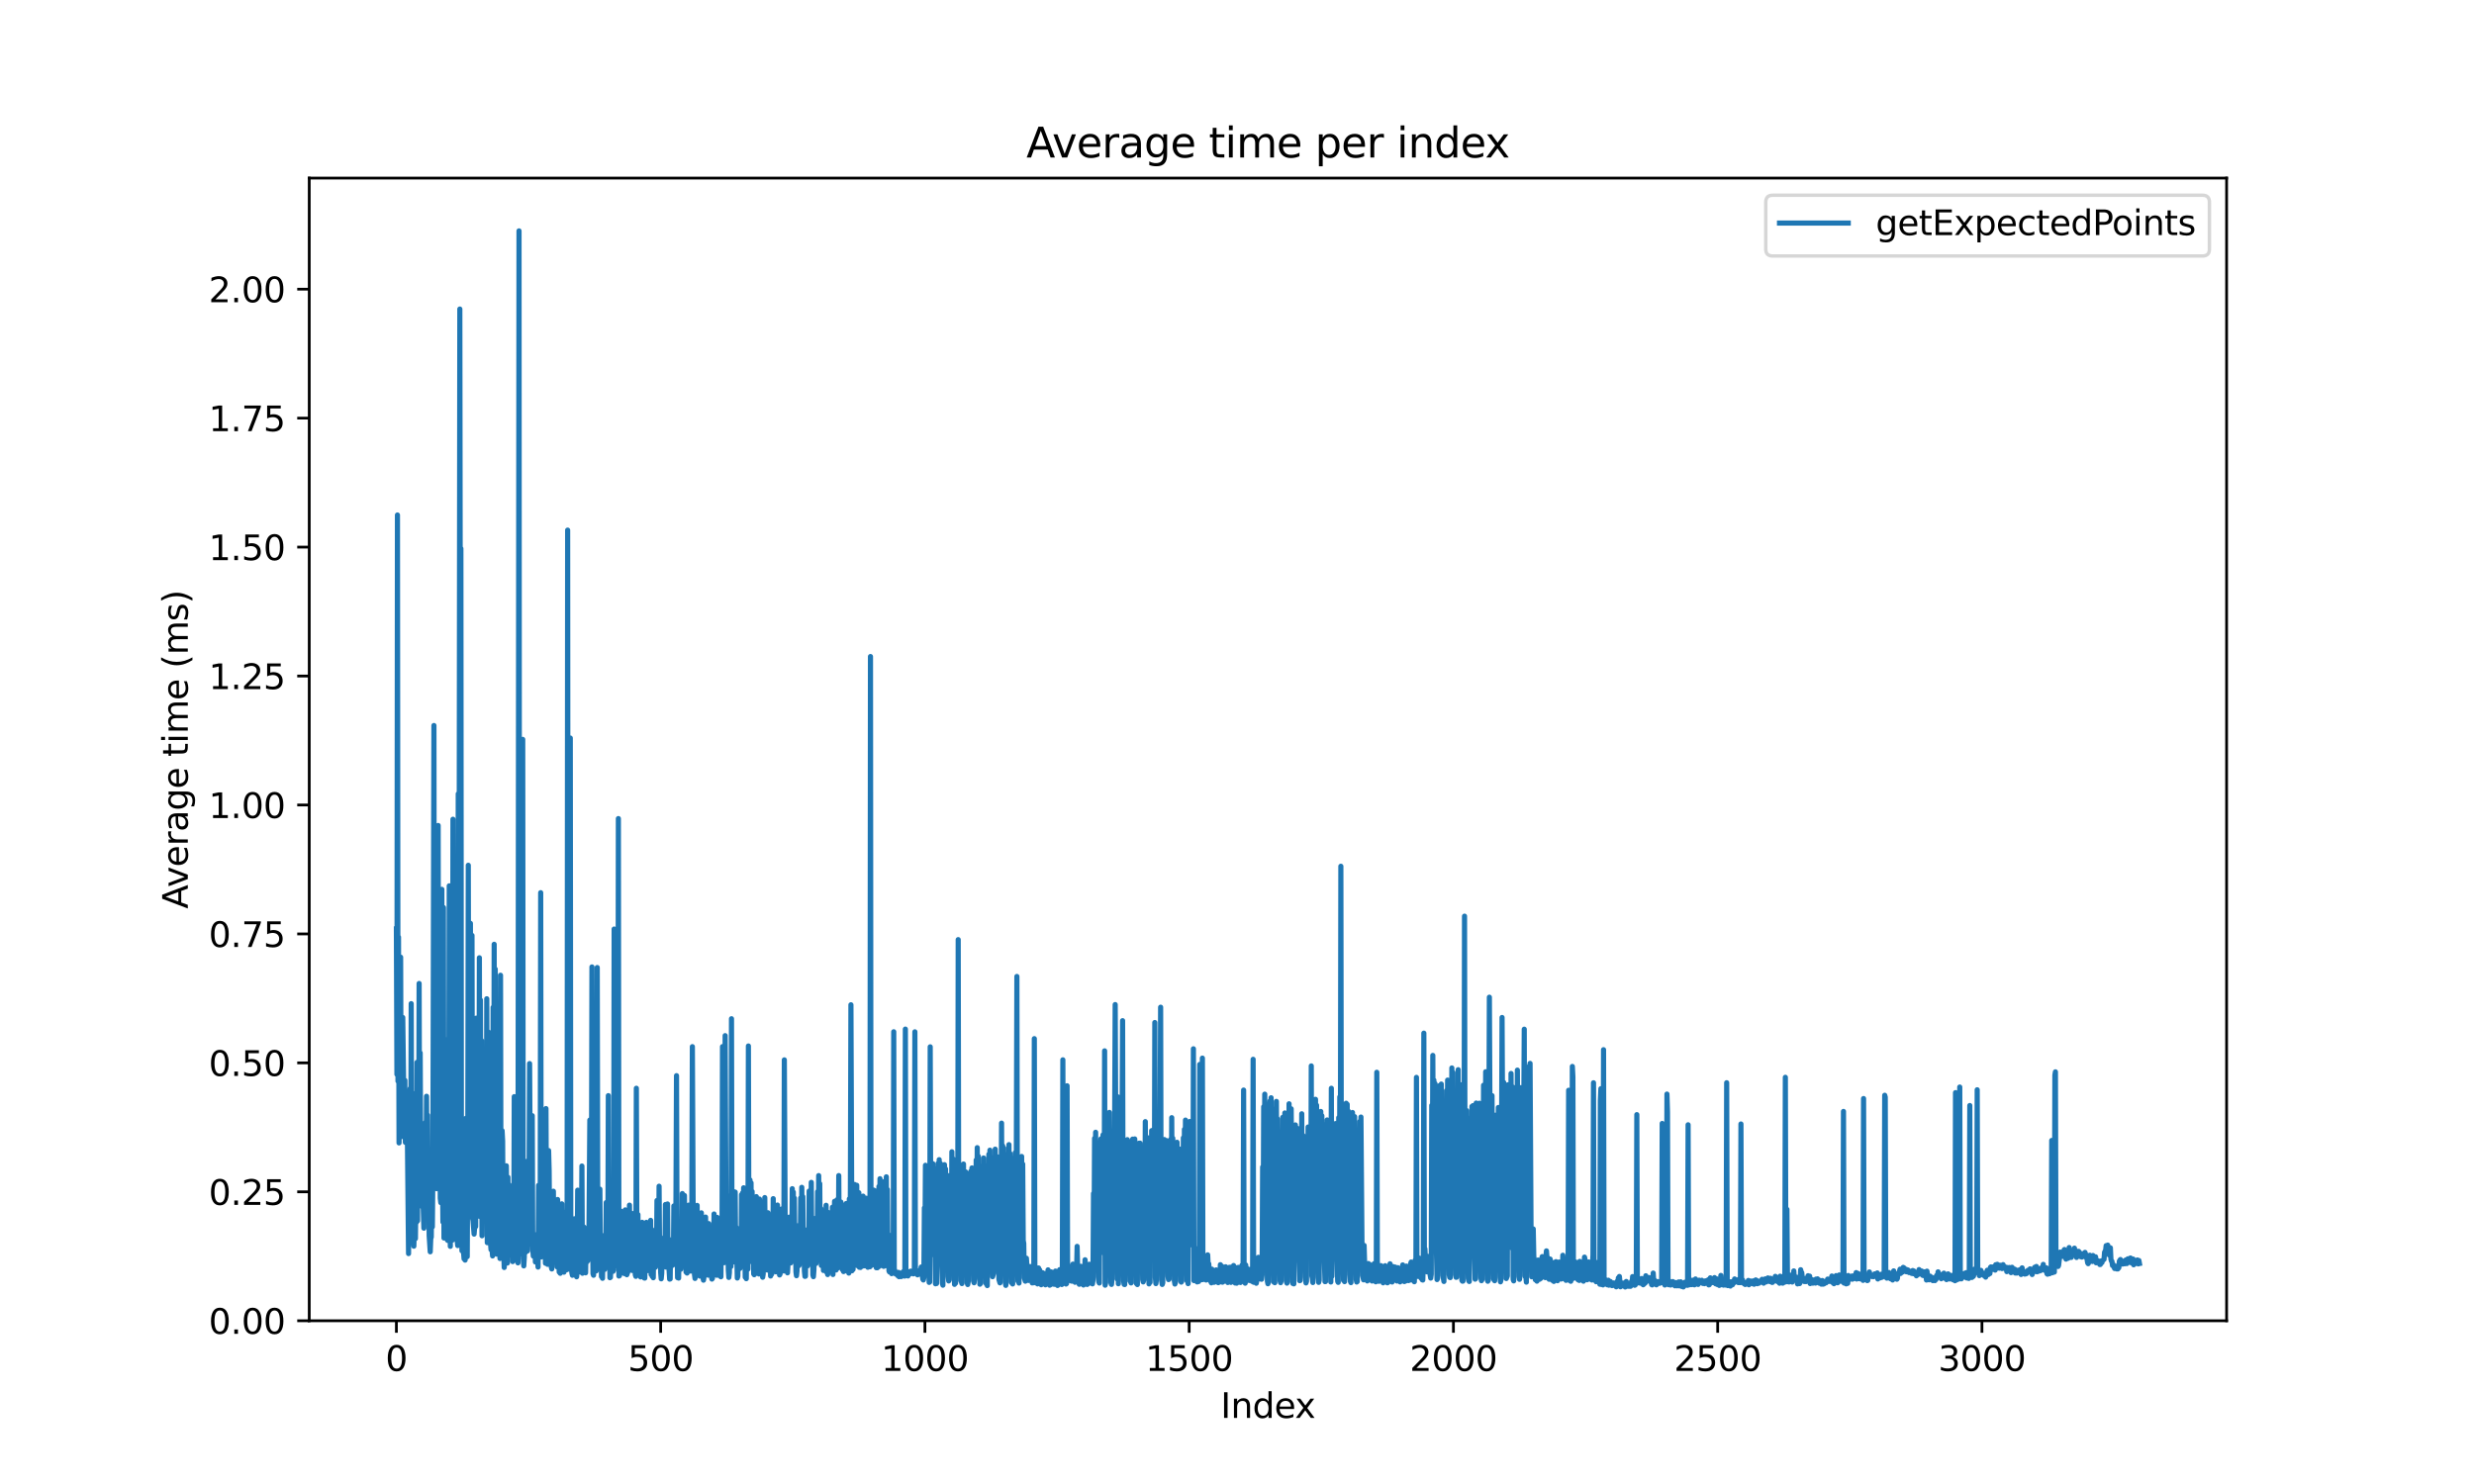 <?xml version="1.0" encoding="utf-8" standalone="no"?>
<!DOCTYPE svg PUBLIC "-//W3C//DTD SVG 1.1//EN"
  "http://www.w3.org/Graphics/SVG/1.1/DTD/svg11.dtd">
<svg xmlns:xlink="http://www.w3.org/1999/xlink" width="720pt" height="432pt" viewBox="0 0 720 432" xmlns="http://www.w3.org/2000/svg" version="1.1">
 <defs>
  <style type="text/css">*{stroke-linejoin: round; stroke-linecap: butt}</style>
 </defs>
 <g id="figure_1">
  <g id="patch_1">
   <path d="M 0 432 
L 720 432 
L 720 0 
L 0 0 
z
" style="fill: #ffffff"/>
  </g>
  <g id="axes_1">
   <g id="patch_2">
    <path d="M 90 384.48 
L 648 384.48 
L 648 51.84 
L 90 51.84 
z
" style="fill: #ffffff"/>
   </g>
   <g id="matplotlib.axis_1">
    <g id="xtick_1">
     <g id="line2d_1">
      <defs>
       <path id="mad2f946939" d="M 0 0 
L 0 3.5 
" style="stroke: #000000; stroke-width: 0.8"/>
      </defs>
      <g>
       <use xlink:href="#mad2f946939" x="115.364" y="384.48" style="stroke: #000000; stroke-width: 0.8"/>
      </g>
     </g>
     <g id="text_1">
      <!-- 0 -->
      <g transform="translate(112.182 399.078) scale(0.1 -0.1)">
       <defs>
        <path id="DejaVuSans-30" d="M 2034 4250 
Q 1547 4250 1301 3770 
Q 1056 3291 1056 2328 
Q 1056 1369 1301 889 
Q 1547 409 2034 409 
Q 2525 409 2770 889 
Q 3016 1369 3016 2328 
Q 3016 3291 2770 3770 
Q 2525 4250 2034 4250 
z
M 2034 4750 
Q 2819 4750 3233 4129 
Q 3647 3509 3647 2328 
Q 3647 1150 3233 529 
Q 2819 -91 2034 -91 
Q 1250 -91 836 529 
Q 422 1150 422 2328 
Q 422 3509 836 4129 
Q 1250 4750 2034 4750 
z
" transform="scale(0.016)"/>
       </defs>
       <use xlink:href="#DejaVuSans-30"/>
      </g>
     </g>
    </g>
    <g id="xtick_2">
     <g id="line2d_2">
      <g>
       <use xlink:href="#mad2f946939" x="192.27" y="384.48" style="stroke: #000000; stroke-width: 0.8"/>
      </g>
     </g>
     <g id="text_2">
      <!-- 500 -->
      <g transform="translate(182.726 399.078) scale(0.1 -0.1)">
       <defs>
        <path id="DejaVuSans-35" d="M 691 4666 
L 3169 4666 
L 3169 4134 
L 1269 4134 
L 1269 2991 
Q 1406 3038 1543 3061 
Q 1681 3084 1819 3084 
Q 2600 3084 3056 2656 
Q 3513 2228 3513 1497 
Q 3513 744 3044 326 
Q 2575 -91 1722 -91 
Q 1428 -91 1123 -41 
Q 819 9 494 109 
L 494 744 
Q 775 591 1075 516 
Q 1375 441 1709 441 
Q 2250 441 2565 725 
Q 2881 1009 2881 1497 
Q 2881 1984 2565 2268 
Q 2250 2553 1709 2553 
Q 1456 2553 1204 2497 
Q 953 2441 691 2322 
L 691 4666 
z
" transform="scale(0.016)"/>
       </defs>
       <use xlink:href="#DejaVuSans-35"/>
       <use xlink:href="#DejaVuSans-30" transform="translate(63.623 0)"/>
       <use xlink:href="#DejaVuSans-30" transform="translate(127.246 0)"/>
      </g>
     </g>
    </g>
    <g id="xtick_3">
     <g id="line2d_3">
      <g>
       <use xlink:href="#mad2f946939" x="269.176" y="384.48" style="stroke: #000000; stroke-width: 0.8"/>
      </g>
     </g>
     <g id="text_3">
      <!-- 1000 -->
      <g transform="translate(256.451 399.078) scale(0.1 -0.1)">
       <defs>
        <path id="DejaVuSans-31" d="M 794 531 
L 1825 531 
L 1825 4091 
L 703 3866 
L 703 4441 
L 1819 4666 
L 2450 4666 
L 2450 531 
L 3481 531 
L 3481 0 
L 794 0 
L 794 531 
z
" transform="scale(0.016)"/>
       </defs>
       <use xlink:href="#DejaVuSans-31"/>
       <use xlink:href="#DejaVuSans-30" transform="translate(63.623 0)"/>
       <use xlink:href="#DejaVuSans-30" transform="translate(127.246 0)"/>
       <use xlink:href="#DejaVuSans-30" transform="translate(190.869 0)"/>
      </g>
     </g>
    </g>
    <g id="xtick_4">
     <g id="line2d_4">
      <g>
       <use xlink:href="#mad2f946939" x="346.082" y="384.48" style="stroke: #000000; stroke-width: 0.8"/>
      </g>
     </g>
     <g id="text_4">
      <!-- 1500 -->
      <g transform="translate(333.357 399.078) scale(0.1 -0.1)">
       <use xlink:href="#DejaVuSans-31"/>
       <use xlink:href="#DejaVuSans-35" transform="translate(63.623 0)"/>
       <use xlink:href="#DejaVuSans-30" transform="translate(127.246 0)"/>
       <use xlink:href="#DejaVuSans-30" transform="translate(190.869 0)"/>
      </g>
     </g>
    </g>
    <g id="xtick_5">
     <g id="line2d_5">
      <g>
       <use xlink:href="#mad2f946939" x="422.988" y="384.48" style="stroke: #000000; stroke-width: 0.8"/>
      </g>
     </g>
     <g id="text_5">
      <!-- 2000 -->
      <g transform="translate(410.263 399.078) scale(0.1 -0.1)">
       <defs>
        <path id="DejaVuSans-32" d="M 1228 531 
L 3431 531 
L 3431 0 
L 469 0 
L 469 531 
Q 828 903 1448 1529 
Q 2069 2156 2228 2338 
Q 2531 2678 2651 2914 
Q 2772 3150 2772 3378 
Q 2772 3750 2511 3984 
Q 2250 4219 1831 4219 
Q 1534 4219 1204 4116 
Q 875 4013 500 3803 
L 500 4441 
Q 881 4594 1212 4672 
Q 1544 4750 1819 4750 
Q 2544 4750 2975 4387 
Q 3406 4025 3406 3419 
Q 3406 3131 3298 2873 
Q 3191 2616 2906 2266 
Q 2828 2175 2409 1742 
Q 1991 1309 1228 531 
z
" transform="scale(0.016)"/>
       </defs>
       <use xlink:href="#DejaVuSans-32"/>
       <use xlink:href="#DejaVuSans-30" transform="translate(63.623 0)"/>
       <use xlink:href="#DejaVuSans-30" transform="translate(127.246 0)"/>
       <use xlink:href="#DejaVuSans-30" transform="translate(190.869 0)"/>
      </g>
     </g>
    </g>
    <g id="xtick_6">
     <g id="line2d_6">
      <g>
       <use xlink:href="#mad2f946939" x="499.894" y="384.48" style="stroke: #000000; stroke-width: 0.8"/>
      </g>
     </g>
     <g id="text_6">
      <!-- 2500 -->
      <g transform="translate(487.169 399.078) scale(0.1 -0.1)">
       <use xlink:href="#DejaVuSans-32"/>
       <use xlink:href="#DejaVuSans-35" transform="translate(63.623 0)"/>
       <use xlink:href="#DejaVuSans-30" transform="translate(127.246 0)"/>
       <use xlink:href="#DejaVuSans-30" transform="translate(190.869 0)"/>
      </g>
     </g>
    </g>
    <g id="xtick_7">
     <g id="line2d_7">
      <g>
       <use xlink:href="#mad2f946939" x="576.8" y="384.48" style="stroke: #000000; stroke-width: 0.8"/>
      </g>
     </g>
     <g id="text_7">
      <!-- 3000 -->
      <g transform="translate(564.075 399.078) scale(0.1 -0.1)">
       <defs>
        <path id="DejaVuSans-33" d="M 2597 2516 
Q 3050 2419 3304 2112 
Q 3559 1806 3559 1356 
Q 3559 666 3084 287 
Q 2609 -91 1734 -91 
Q 1441 -91 1130 -33 
Q 819 25 488 141 
L 488 750 
Q 750 597 1062 519 
Q 1375 441 1716 441 
Q 2309 441 2620 675 
Q 2931 909 2931 1356 
Q 2931 1769 2642 2001 
Q 2353 2234 1838 2234 
L 1294 2234 
L 1294 2753 
L 1863 2753 
Q 2328 2753 2575 2939 
Q 2822 3125 2822 3475 
Q 2822 3834 2567 4026 
Q 2313 4219 1838 4219 
Q 1578 4219 1281 4162 
Q 984 4106 628 3988 
L 628 4550 
Q 988 4650 1302 4700 
Q 1616 4750 1894 4750 
Q 2613 4750 3031 4423 
Q 3450 4097 3450 3541 
Q 3450 3153 3228 2886 
Q 3006 2619 2597 2516 
z
" transform="scale(0.016)"/>
       </defs>
       <use xlink:href="#DejaVuSans-33"/>
       <use xlink:href="#DejaVuSans-30" transform="translate(63.623 0)"/>
       <use xlink:href="#DejaVuSans-30" transform="translate(127.246 0)"/>
       <use xlink:href="#DejaVuSans-30" transform="translate(190.869 0)"/>
      </g>
     </g>
    </g>
    <g id="text_8">
     <!-- Index -->
     <g transform="translate(355.234 412.757) scale(0.1 -0.1)">
      <defs>
       <path id="DejaVuSans-49" d="M 628 4666 
L 1259 4666 
L 1259 0 
L 628 0 
L 628 4666 
z
" transform="scale(0.016)"/>
       <path id="DejaVuSans-6e" d="M 3513 2113 
L 3513 0 
L 2938 0 
L 2938 2094 
Q 2938 2591 2744 2837 
Q 2550 3084 2163 3084 
Q 1697 3084 1428 2787 
Q 1159 2491 1159 1978 
L 1159 0 
L 581 0 
L 581 3500 
L 1159 3500 
L 1159 2956 
Q 1366 3272 1645 3428 
Q 1925 3584 2291 3584 
Q 2894 3584 3203 3211 
Q 3513 2838 3513 2113 
z
" transform="scale(0.016)"/>
       <path id="DejaVuSans-64" d="M 2906 2969 
L 2906 4863 
L 3481 4863 
L 3481 0 
L 2906 0 
L 2906 525 
Q 2725 213 2448 61 
Q 2172 -91 1784 -91 
Q 1150 -91 751 415 
Q 353 922 353 1747 
Q 353 2572 751 3078 
Q 1150 3584 1784 3584 
Q 2172 3584 2448 3432 
Q 2725 3281 2906 2969 
z
M 947 1747 
Q 947 1113 1208 752 
Q 1469 391 1925 391 
Q 2381 391 2643 752 
Q 2906 1113 2906 1747 
Q 2906 2381 2643 2742 
Q 2381 3103 1925 3103 
Q 1469 3103 1208 2742 
Q 947 2381 947 1747 
z
" transform="scale(0.016)"/>
       <path id="DejaVuSans-65" d="M 3597 1894 
L 3597 1613 
L 953 1613 
Q 991 1019 1311 708 
Q 1631 397 2203 397 
Q 2534 397 2845 478 
Q 3156 559 3463 722 
L 3463 178 
Q 3153 47 2828 -22 
Q 2503 -91 2169 -91 
Q 1331 -91 842 396 
Q 353 884 353 1716 
Q 353 2575 817 3079 
Q 1281 3584 2069 3584 
Q 2775 3584 3186 3129 
Q 3597 2675 3597 1894 
z
M 3022 2063 
Q 3016 2534 2758 2815 
Q 2500 3097 2075 3097 
Q 1594 3097 1305 2825 
Q 1016 2553 972 2059 
L 3022 2063 
z
" transform="scale(0.016)"/>
       <path id="DejaVuSans-78" d="M 3513 3500 
L 2247 1797 
L 3578 0 
L 2900 0 
L 1881 1375 
L 863 0 
L 184 0 
L 1544 1831 
L 300 3500 
L 978 3500 
L 1906 2253 
L 2834 3500 
L 3513 3500 
z
" transform="scale(0.016)"/>
      </defs>
      <use xlink:href="#DejaVuSans-49"/>
      <use xlink:href="#DejaVuSans-6e" transform="translate(29.492 0)"/>
      <use xlink:href="#DejaVuSans-64" transform="translate(92.871 0)"/>
      <use xlink:href="#DejaVuSans-65" transform="translate(156.348 0)"/>
      <use xlink:href="#DejaVuSans-78" transform="translate(216.121 0)"/>
     </g>
    </g>
   </g>
   <g id="matplotlib.axis_2">
    <g id="ytick_1">
     <g id="line2d_8">
      <defs>
       <path id="md7c9fbed2c" d="M 0 0 
L -3.5 0 
" style="stroke: #000000; stroke-width: 0.8"/>
      </defs>
      <g>
       <use xlink:href="#md7c9fbed2c" x="90" y="384.48" style="stroke: #000000; stroke-width: 0.8"/>
      </g>
     </g>
     <g id="text_9">
      <!-- 0.00 -->
      <g transform="translate(60.734 388.279) scale(0.1 -0.1)">
       <defs>
        <path id="DejaVuSans-2e" d="M 684 794 
L 1344 794 
L 1344 0 
L 684 0 
L 684 794 
z
" transform="scale(0.016)"/>
       </defs>
       <use xlink:href="#DejaVuSans-30"/>
       <use xlink:href="#DejaVuSans-2e" transform="translate(63.623 0)"/>
       <use xlink:href="#DejaVuSans-30" transform="translate(95.41 0)"/>
       <use xlink:href="#DejaVuSans-30" transform="translate(159.033 0)"/>
      </g>
     </g>
    </g>
    <g id="ytick_2">
     <g id="line2d_9">
      <g>
       <use xlink:href="#md7c9fbed2c" x="90" y="346.943" style="stroke: #000000; stroke-width: 0.8"/>
      </g>
     </g>
     <g id="text_10">
      <!-- 0.25 -->
      <g transform="translate(60.734 350.742) scale(0.1 -0.1)">
       <use xlink:href="#DejaVuSans-30"/>
       <use xlink:href="#DejaVuSans-2e" transform="translate(63.623 0)"/>
       <use xlink:href="#DejaVuSans-32" transform="translate(95.41 0)"/>
       <use xlink:href="#DejaVuSans-35" transform="translate(159.033 0)"/>
      </g>
     </g>
    </g>
    <g id="ytick_3">
     <g id="line2d_10">
      <g>
       <use xlink:href="#md7c9fbed2c" x="90" y="309.406" style="stroke: #000000; stroke-width: 0.8"/>
      </g>
     </g>
     <g id="text_11">
      <!-- 0.50 -->
      <g transform="translate(60.734 313.205) scale(0.1 -0.1)">
       <use xlink:href="#DejaVuSans-30"/>
       <use xlink:href="#DejaVuSans-2e" transform="translate(63.623 0)"/>
       <use xlink:href="#DejaVuSans-35" transform="translate(95.41 0)"/>
       <use xlink:href="#DejaVuSans-30" transform="translate(159.033 0)"/>
      </g>
     </g>
    </g>
    <g id="ytick_4">
     <g id="line2d_11">
      <g>
       <use xlink:href="#md7c9fbed2c" x="90" y="271.869" style="stroke: #000000; stroke-width: 0.8"/>
      </g>
     </g>
     <g id="text_12">
      <!-- 0.75 -->
      <g transform="translate(60.734 275.668) scale(0.1 -0.1)">
       <defs>
        <path id="DejaVuSans-37" d="M 525 4666 
L 3525 4666 
L 3525 4397 
L 1831 0 
L 1172 0 
L 2766 4134 
L 525 4134 
L 525 4666 
z
" transform="scale(0.016)"/>
       </defs>
       <use xlink:href="#DejaVuSans-30"/>
       <use xlink:href="#DejaVuSans-2e" transform="translate(63.623 0)"/>
       <use xlink:href="#DejaVuSans-37" transform="translate(95.41 0)"/>
       <use xlink:href="#DejaVuSans-35" transform="translate(159.033 0)"/>
      </g>
     </g>
    </g>
    <g id="ytick_5">
     <g id="line2d_12">
      <g>
       <use xlink:href="#md7c9fbed2c" x="90" y="234.332" style="stroke: #000000; stroke-width: 0.8"/>
      </g>
     </g>
     <g id="text_13">
      <!-- 1.00 -->
      <g transform="translate(60.734 238.131) scale(0.1 -0.1)">
       <use xlink:href="#DejaVuSans-31"/>
       <use xlink:href="#DejaVuSans-2e" transform="translate(63.623 0)"/>
       <use xlink:href="#DejaVuSans-30" transform="translate(95.41 0)"/>
       <use xlink:href="#DejaVuSans-30" transform="translate(159.033 0)"/>
      </g>
     </g>
    </g>
    <g id="ytick_6">
     <g id="line2d_13">
      <g>
       <use xlink:href="#md7c9fbed2c" x="90" y="196.795" style="stroke: #000000; stroke-width: 0.8"/>
      </g>
     </g>
     <g id="text_14">
      <!-- 1.25 -->
      <g transform="translate(60.734 200.594) scale(0.1 -0.1)">
       <use xlink:href="#DejaVuSans-31"/>
       <use xlink:href="#DejaVuSans-2e" transform="translate(63.623 0)"/>
       <use xlink:href="#DejaVuSans-32" transform="translate(95.41 0)"/>
       <use xlink:href="#DejaVuSans-35" transform="translate(159.033 0)"/>
      </g>
     </g>
    </g>
    <g id="ytick_7">
     <g id="line2d_14">
      <g>
       <use xlink:href="#md7c9fbed2c" x="90" y="159.258" style="stroke: #000000; stroke-width: 0.8"/>
      </g>
     </g>
     <g id="text_15">
      <!-- 1.50 -->
      <g transform="translate(60.734 163.057) scale(0.1 -0.1)">
       <use xlink:href="#DejaVuSans-31"/>
       <use xlink:href="#DejaVuSans-2e" transform="translate(63.623 0)"/>
       <use xlink:href="#DejaVuSans-35" transform="translate(95.41 0)"/>
       <use xlink:href="#DejaVuSans-30" transform="translate(159.033 0)"/>
      </g>
     </g>
    </g>
    <g id="ytick_8">
     <g id="line2d_15">
      <g>
       <use xlink:href="#md7c9fbed2c" x="90" y="121.721" style="stroke: #000000; stroke-width: 0.8"/>
      </g>
     </g>
     <g id="text_16">
      <!-- 1.75 -->
      <g transform="translate(60.734 125.52) scale(0.1 -0.1)">
       <use xlink:href="#DejaVuSans-31"/>
       <use xlink:href="#DejaVuSans-2e" transform="translate(63.623 0)"/>
       <use xlink:href="#DejaVuSans-37" transform="translate(95.41 0)"/>
       <use xlink:href="#DejaVuSans-35" transform="translate(159.033 0)"/>
      </g>
     </g>
    </g>
    <g id="ytick_9">
     <g id="line2d_16">
      <g>
       <use xlink:href="#md7c9fbed2c" x="90" y="84.184" style="stroke: #000000; stroke-width: 0.8"/>
      </g>
     </g>
     <g id="text_17">
      <!-- 2.00 -->
      <g transform="translate(60.734 87.983) scale(0.1 -0.1)">
       <use xlink:href="#DejaVuSans-32"/>
       <use xlink:href="#DejaVuSans-2e" transform="translate(63.623 0)"/>
       <use xlink:href="#DejaVuSans-30" transform="translate(95.41 0)"/>
       <use xlink:href="#DejaVuSans-30" transform="translate(159.033 0)"/>
      </g>
     </g>
    </g>
    <g id="text_18">
     <!-- Average time (ms) -->
     <g transform="translate(54.655 264.544) rotate(-90) scale(0.1 -0.1)">
      <defs>
       <path id="DejaVuSans-41" d="M 2188 4044 
L 1331 1722 
L 3047 1722 
L 2188 4044 
z
M 1831 4666 
L 2547 4666 
L 4325 0 
L 3669 0 
L 3244 1197 
L 1141 1197 
L 716 0 
L 50 0 
L 1831 4666 
z
" transform="scale(0.016)"/>
       <path id="DejaVuSans-76" d="M 191 3500 
L 800 3500 
L 1894 563 
L 2988 3500 
L 3597 3500 
L 2284 0 
L 1503 0 
L 191 3500 
z
" transform="scale(0.016)"/>
       <path id="DejaVuSans-72" d="M 2631 2963 
Q 2534 3019 2420 3045 
Q 2306 3072 2169 3072 
Q 1681 3072 1420 2755 
Q 1159 2438 1159 1844 
L 1159 0 
L 581 0 
L 581 3500 
L 1159 3500 
L 1159 2956 
Q 1341 3275 1631 3429 
Q 1922 3584 2338 3584 
Q 2397 3584 2469 3576 
Q 2541 3569 2628 3553 
L 2631 2963 
z
" transform="scale(0.016)"/>
       <path id="DejaVuSans-61" d="M 2194 1759 
Q 1497 1759 1228 1600 
Q 959 1441 959 1056 
Q 959 750 1161 570 
Q 1363 391 1709 391 
Q 2188 391 2477 730 
Q 2766 1069 2766 1631 
L 2766 1759 
L 2194 1759 
z
M 3341 1997 
L 3341 0 
L 2766 0 
L 2766 531 
Q 2569 213 2275 61 
Q 1981 -91 1556 -91 
Q 1019 -91 701 211 
Q 384 513 384 1019 
Q 384 1609 779 1909 
Q 1175 2209 1959 2209 
L 2766 2209 
L 2766 2266 
Q 2766 2663 2505 2880 
Q 2244 3097 1772 3097 
Q 1472 3097 1187 3025 
Q 903 2953 641 2809 
L 641 3341 
Q 956 3463 1253 3523 
Q 1550 3584 1831 3584 
Q 2591 3584 2966 3190 
Q 3341 2797 3341 1997 
z
" transform="scale(0.016)"/>
       <path id="DejaVuSans-67" d="M 2906 1791 
Q 2906 2416 2648 2759 
Q 2391 3103 1925 3103 
Q 1463 3103 1205 2759 
Q 947 2416 947 1791 
Q 947 1169 1205 825 
Q 1463 481 1925 481 
Q 2391 481 2648 825 
Q 2906 1169 2906 1791 
z
M 3481 434 
Q 3481 -459 3084 -895 
Q 2688 -1331 1869 -1331 
Q 1566 -1331 1297 -1286 
Q 1028 -1241 775 -1147 
L 775 -588 
Q 1028 -725 1275 -790 
Q 1522 -856 1778 -856 
Q 2344 -856 2625 -561 
Q 2906 -266 2906 331 
L 2906 616 
Q 2728 306 2450 153 
Q 2172 0 1784 0 
Q 1141 0 747 490 
Q 353 981 353 1791 
Q 353 2603 747 3093 
Q 1141 3584 1784 3584 
Q 2172 3584 2450 3431 
Q 2728 3278 2906 2969 
L 2906 3500 
L 3481 3500 
L 3481 434 
z
" transform="scale(0.016)"/>
       <path id="DejaVuSans-20" transform="scale(0.016)"/>
       <path id="DejaVuSans-74" d="M 1172 4494 
L 1172 3500 
L 2356 3500 
L 2356 3053 
L 1172 3053 
L 1172 1153 
Q 1172 725 1289 603 
Q 1406 481 1766 481 
L 2356 481 
L 2356 0 
L 1766 0 
Q 1100 0 847 248 
Q 594 497 594 1153 
L 594 3053 
L 172 3053 
L 172 3500 
L 594 3500 
L 594 4494 
L 1172 4494 
z
" transform="scale(0.016)"/>
       <path id="DejaVuSans-69" d="M 603 3500 
L 1178 3500 
L 1178 0 
L 603 0 
L 603 3500 
z
M 603 4863 
L 1178 4863 
L 1178 4134 
L 603 4134 
L 603 4863 
z
" transform="scale(0.016)"/>
       <path id="DejaVuSans-6d" d="M 3328 2828 
Q 3544 3216 3844 3400 
Q 4144 3584 4550 3584 
Q 5097 3584 5394 3201 
Q 5691 2819 5691 2113 
L 5691 0 
L 5113 0 
L 5113 2094 
Q 5113 2597 4934 2840 
Q 4756 3084 4391 3084 
Q 3944 3084 3684 2787 
Q 3425 2491 3425 1978 
L 3425 0 
L 2847 0 
L 2847 2094 
Q 2847 2600 2669 2842 
Q 2491 3084 2119 3084 
Q 1678 3084 1418 2786 
Q 1159 2488 1159 1978 
L 1159 0 
L 581 0 
L 581 3500 
L 1159 3500 
L 1159 2956 
Q 1356 3278 1631 3431 
Q 1906 3584 2284 3584 
Q 2666 3584 2933 3390 
Q 3200 3197 3328 2828 
z
" transform="scale(0.016)"/>
       <path id="DejaVuSans-28" d="M 1984 4856 
Q 1566 4138 1362 3434 
Q 1159 2731 1159 2009 
Q 1159 1288 1364 580 
Q 1569 -128 1984 -844 
L 1484 -844 
Q 1016 -109 783 600 
Q 550 1309 550 2009 
Q 550 2706 781 3412 
Q 1013 4119 1484 4856 
L 1984 4856 
z
" transform="scale(0.016)"/>
       <path id="DejaVuSans-73" d="M 2834 3397 
L 2834 2853 
Q 2591 2978 2328 3040 
Q 2066 3103 1784 3103 
Q 1356 3103 1142 2972 
Q 928 2841 928 2578 
Q 928 2378 1081 2264 
Q 1234 2150 1697 2047 
L 1894 2003 
Q 2506 1872 2764 1633 
Q 3022 1394 3022 966 
Q 3022 478 2636 193 
Q 2250 -91 1575 -91 
Q 1294 -91 989 -36 
Q 684 19 347 128 
L 347 722 
Q 666 556 975 473 
Q 1284 391 1588 391 
Q 1994 391 2212 530 
Q 2431 669 2431 922 
Q 2431 1156 2273 1281 
Q 2116 1406 1581 1522 
L 1381 1569 
Q 847 1681 609 1914 
Q 372 2147 372 2553 
Q 372 3047 722 3315 
Q 1072 3584 1716 3584 
Q 2034 3584 2315 3537 
Q 2597 3491 2834 3397 
z
" transform="scale(0.016)"/>
       <path id="DejaVuSans-29" d="M 513 4856 
L 1013 4856 
Q 1481 4119 1714 3412 
Q 1947 2706 1947 2009 
Q 1947 1309 1714 600 
Q 1481 -109 1013 -844 
L 513 -844 
Q 928 -128 1133 580 
Q 1338 1288 1338 2009 
Q 1338 2731 1133 3434 
Q 928 4138 513 4856 
z
" transform="scale(0.016)"/>
      </defs>
      <use xlink:href="#DejaVuSans-41"/>
      <use xlink:href="#DejaVuSans-76" transform="translate(62.533 0)"/>
      <use xlink:href="#DejaVuSans-65" transform="translate(121.713 0)"/>
      <use xlink:href="#DejaVuSans-72" transform="translate(183.236 0)"/>
      <use xlink:href="#DejaVuSans-61" transform="translate(224.35 0)"/>
      <use xlink:href="#DejaVuSans-67" transform="translate(285.629 0)"/>
      <use xlink:href="#DejaVuSans-65" transform="translate(349.105 0)"/>
      <use xlink:href="#DejaVuSans-20" transform="translate(410.629 0)"/>
      <use xlink:href="#DejaVuSans-74" transform="translate(442.416 0)"/>
      <use xlink:href="#DejaVuSans-69" transform="translate(481.625 0)"/>
      <use xlink:href="#DejaVuSans-6d" transform="translate(509.408 0)"/>
      <use xlink:href="#DejaVuSans-65" transform="translate(606.82 0)"/>
      <use xlink:href="#DejaVuSans-20" transform="translate(668.344 0)"/>
      <use xlink:href="#DejaVuSans-28" transform="translate(700.131 0)"/>
      <use xlink:href="#DejaVuSans-6d" transform="translate(739.145 0)"/>
      <use xlink:href="#DejaVuSans-73" transform="translate(836.557 0)"/>
      <use xlink:href="#DejaVuSans-29" transform="translate(888.656 0)"/>
     </g>
    </g>
   </g>
   <g id="line2d_17">
    <path d="M 115.364 270.397 
L 115.517 312.754 
L 115.671 149.918 
L 115.825 314.732 
L 115.979 272.791 
L 116.133 332.706 
L 116.287 315.442 
L 116.44 329.612 
L 116.594 278.638 
L 116.748 328.611 
L 116.902 302.574 
L 117.056 330.846 
L 117.209 296.19 
L 117.517 319.422 
L 117.671 326.335 
L 117.825 314.483 
L 117.978 332.556 
L 118.132 322.604 
L 118.286 330.001 
L 118.44 317.786 
L 118.748 349.673 
L 118.901 364.926 
L 119.055 333.182 
L 119.209 359.193 
L 119.363 316.872 
L 119.517 354.393 
L 119.67 292.164 
L 119.824 344.819 
L 119.978 341.938 
L 120.132 361.93 
L 120.286 325.806 
L 120.439 362.77 
L 120.593 357.24 
L 120.747 318.35 
L 120.901 360.554 
L 121.055 346.034 
L 121.209 355.802 
L 121.362 309.253 
L 121.516 355.384 
L 121.67 314.777 
L 121.824 349.276 
L 121.978 286.295 
L 122.131 345.519 
L 122.285 306.501 
L 122.439 339.147 
L 122.593 331.122 
L 122.747 349.189 
L 122.9 351.272 
L 123.054 347.533 
L 123.362 357.528 
L 123.516 329.077 
L 123.669 338.902 
L 123.823 326.758 
L 123.977 348.499 
L 124.131 319.131 
L 124.285 349.989 
L 124.439 324.614 
L 124.592 353.117 
L 124.746 334.461 
L 124.9 359.664 
L 125.208 364.402 
L 125.361 360.531 
L 125.515 360.133 
L 125.669 337.713 
L 125.823 357.151 
L 125.977 340.63 
L 126.284 211.197 
L 126.438 335.749 
L 126.592 323.056 
L 126.746 344.501 
L 126.9 323.747 
L 127.053 346.026 
L 127.207 327.665 
L 127.361 343.676 
L 127.515 240.302 
L 127.669 345.925 
L 127.822 342.356 
L 127.976 313.355 
L 128.13 348.796 
L 128.284 350.094 
L 128.438 332.758 
L 128.591 258.893 
L 128.745 339.263 
L 128.899 355.727 
L 129.053 264.179 
L 129.207 360.387 
L 129.361 322.749 
L 129.514 349.662 
L 129.668 302.654 
L 130.13 360.851 
L 130.283 361.087 
L 130.437 354.678 
L 130.591 336.032 
L 130.745 257.874 
L 131.052 362.815 
L 131.206 266.007 
L 131.36 356.931 
L 131.514 309.331 
L 131.668 360.994 
L 131.822 238.486 
L 131.975 335.479 
L 132.129 332.926 
L 132.283 350.579 
L 132.437 270.233 
L 132.744 359.109 
L 132.898 359.709 
L 133.206 362.591 
L 133.36 231.09 
L 133.513 361.515 
L 133.821 89.963 
L 133.975 200.937 
L 134.129 159.674 
L 134.283 344.135 
L 134.436 364.112 
L 134.59 344.648 
L 134.744 362.405 
L 135.052 366.457 
L 135.205 365.86 
L 135.359 366.821 
L 135.513 325.601 
L 135.667 349.901 
L 135.821 347.892 
L 135.974 365.82 
L 136.128 338.977 
L 136.282 251.884 
L 136.436 335.265 
L 136.59 354.259 
L 136.744 336.375 
L 136.897 268.788 
L 137.205 353.055 
L 137.359 272.306 
L 137.513 354.502 
L 137.666 355.376 
L 137.974 359.25 
L 138.128 357.392 
L 138.282 337.302 
L 138.435 357.056 
L 138.589 296.39 
L 138.743 353.083 
L 138.897 337.378 
L 139.051 353.884 
L 139.205 302.933 
L 139.358 352.363 
L 139.512 278.815 
L 139.666 354.128 
L 139.82 291.127 
L 139.974 345.247 
L 140.127 302.885 
L 140.281 359.742 
L 140.435 336.829 
L 140.589 355.441 
L 140.743 338.104 
L 140.896 354.903 
L 141.05 334.249 
L 141.358 353.724 
L 141.512 355.521 
L 141.666 290.746 
L 141.819 361.747 
L 141.973 303.559 
L 142.127 300.447 
L 142.281 360.849 
L 142.435 359.262 
L 142.588 362.012 
L 142.742 361.655 
L 142.896 363.778 
L 143.05 361.789 
L 143.357 365.612 
L 143.511 293.241 
L 143.665 358.052 
L 143.819 274.891 
L 143.973 363.479 
L 144.127 282.115 
L 144.28 346.827 
L 144.588 365.086 
L 144.742 363.69 
L 144.896 363.841 
L 145.049 331.955 
L 145.203 365.269 
L 145.357 357.989 
L 145.511 366.352 
L 145.665 283.897 
L 145.818 362.519 
L 145.972 365.317 
L 146.126 329.156 
L 146.28 332.217 
L 146.434 361.433 
L 146.588 363.653 
L 146.741 368.971 
L 146.895 365.647 
L 147.049 345.661 
L 147.203 349.139 
L 147.357 339.367 
L 147.664 367.68 
L 147.818 342.706 
L 147.972 364.95 
L 148.126 344.879 
L 148.279 347.261 
L 148.587 363.191 
L 148.741 365.389 
L 148.895 360.004 
L 149.049 350.036 
L 149.202 367.257 
L 149.356 348.712 
L 149.51 366.105 
L 149.664 319.238 
L 149.818 358.89 
L 149.971 341.203 
L 150.125 362.502 
L 150.279 362.788 
L 150.433 363.865 
L 150.587 367.078 
L 150.74 367.628 
L 151.048 67.212 
L 151.202 347.652 
L 151.356 365.053 
L 151.51 344.095 
L 151.663 363.234 
L 151.817 343.869 
L 151.971 363.349 
L 152.125 215.237 
L 152.279 366.314 
L 152.432 368.507 
L 152.586 366.023 
L 152.74 348.634 
L 152.894 364.612 
L 153.048 348.05 
L 153.201 363.373 
L 153.355 338.07 
L 153.509 364.16 
L 153.663 347.773 
L 153.817 362.276 
L 153.971 346.469 
L 154.124 309.611 
L 154.432 362.243 
L 154.586 346.858 
L 154.74 360.186 
L 154.893 324.781 
L 155.047 363.687 
L 155.201 365.647 
L 155.355 363.324 
L 155.509 365.483 
L 155.662 359.422 
L 155.816 367.366 
L 155.97 364.996 
L 156.124 364.872 
L 156.278 366.421 
L 156.432 365.727 
L 156.585 368.849 
L 156.739 345.061 
L 156.893 365.634 
L 157.047 352.426 
L 157.201 362.858 
L 157.354 259.862 
L 157.508 365.914 
L 157.662 348.178 
L 157.816 365.74 
L 157.97 346.986 
L 158.123 364.687 
L 158.277 350.308 
L 158.431 363.33 
L 158.585 349.342 
L 158.739 367.735 
L 158.892 322.711 
L 159.046 355.424 
L 159.2 352.26 
L 159.354 368.055 
L 159.662 334.938 
L 159.815 340.811 
L 159.969 363.229 
L 160.123 358.433 
L 160.431 368.766 
L 160.584 369.399 
L 160.738 360.514 
L 160.892 364.271 
L 161.046 346.769 
L 161.2 364.345 
L 161.353 364.937 
L 161.507 353.073 
L 161.661 365.344 
L 161.815 367.652 
L 161.969 352.214 
L 162.123 368.788 
L 162.276 349.176 
L 162.43 367.05 
L 162.584 356.319 
L 162.738 370.292 
L 162.892 369.134 
L 163.045 370.666 
L 163.199 361.625 
L 163.353 367.54 
L 163.507 350.439 
L 163.661 366.221 
L 163.814 367.277 
L 164.122 370.337 
L 164.276 368.401 
L 164.43 352.898 
L 164.584 353.809 
L 164.737 353.021 
L 164.891 369.631 
L 165.045 354.213 
L 165.199 154.321 
L 165.353 369.39 
L 165.506 369.452 
L 165.66 362.479 
L 165.814 365.282 
L 165.968 214.841 
L 166.122 367.364 
L 166.275 367.985 
L 166.429 370.541 
L 166.583 371.24 
L 166.737 369.33 
L 166.891 355.373 
L 167.045 370.64 
L 167.198 354.795 
L 167.352 369.63 
L 167.506 359.233 
L 167.66 370.901 
L 167.814 371.677 
L 167.967 369.983 
L 168.121 346.467 
L 168.275 365.88 
L 168.429 352.677 
L 168.583 368.035 
L 168.736 367.023 
L 168.89 370.261 
L 169.044 369.58 
L 169.198 366.467 
L 169.352 339.438 
L 169.506 370.648 
L 169.659 358.34 
L 169.813 369.588 
L 169.967 357.234 
L 170.121 369.754 
L 170.275 367.958 
L 170.428 370.526 
L 170.582 360.498 
L 170.736 367.404 
L 170.89 366.404 
L 171.044 367.031 
L 171.197 363.943 
L 171.351 366.263 
L 171.659 326.06 
L 171.967 362.728 
L 172.12 349.093 
L 172.274 281.483 
L 172.428 356.151 
L 172.582 370.785 
L 172.736 371.237 
L 173.043 359.266 
L 173.197 332.766 
L 173.351 369.335 
L 173.505 369.975 
L 173.658 369.247 
L 173.812 281.655 
L 173.966 355.243 
L 174.12 367.018 
L 174.274 352.636 
L 174.428 368.279 
L 174.581 346.162 
L 174.735 368.178 
L 174.889 359.386 
L 175.043 371.61 
L 175.197 371.697 
L 175.35 372.118 
L 175.504 362.099 
L 175.812 369.447 
L 175.966 369.542 
L 176.119 366.301 
L 176.273 366.003 
L 176.427 350.062 
L 176.581 363.971 
L 176.735 352.147 
L 176.889 367.983 
L 177.042 318.946 
L 177.196 366.217 
L 177.35 359.819 
L 177.504 371.951 
L 177.658 371.844 
L 177.965 362.646 
L 178.119 369.858 
L 178.273 369.094 
L 178.427 370.083 
L 178.58 369.771 
L 178.734 270.446 
L 178.888 348.905 
L 179.042 368.532 
L 179.196 348.02 
L 179.35 366.177 
L 179.503 341.931 
L 179.657 367.282 
L 179.811 358.801 
L 179.965 238.291 
L 180.119 371.465 
L 180.272 371.378 
L 180.426 361.043 
L 180.58 367.647 
L 180.734 352.59 
L 180.888 369.116 
L 181.041 369.172 
L 181.195 370.235 
L 181.349 368.952 
L 181.503 370.655 
L 181.657 355.092 
L 181.811 370.774 
L 181.964 352.205 
L 182.118 368.112 
L 182.272 359.192 
L 182.426 371.08 
L 182.733 370.211 
L 182.887 363.885 
L 183.041 367.75 
L 183.195 350.819 
L 183.349 367.036 
L 183.502 362.303 
L 183.656 368.364 
L 183.81 369.745 
L 183.964 369.84 
L 184.118 353.275 
L 184.272 369.853 
L 184.425 354.89 
L 184.579 369.594 
L 184.733 356.503 
L 184.887 371.069 
L 185.041 371.553 
L 185.194 316.796 
L 185.348 363.254 
L 185.502 366.777 
L 185.656 353.564 
L 185.81 369.116 
L 185.963 369.392 
L 186.117 370.418 
L 186.271 370.025 
L 186.425 371.725 
L 186.579 358.187 
L 186.733 371.073 
L 186.886 355.82 
L 187.04 370.064 
L 187.194 359.71 
L 187.348 371.735 
L 187.502 372.031 
L 187.655 372.061 
L 187.809 362.188 
L 187.963 369.394 
L 188.117 355.829 
L 188.271 369.509 
L 188.424 369.599 
L 188.578 369.876 
L 188.886 369.255 
L 189.04 357.179 
L 189.194 369.508 
L 189.347 355.249 
L 189.501 371.02 
L 189.655 357.878 
L 189.809 371.549 
L 189.963 370.404 
L 190.116 371.955 
L 190.27 361.088 
L 190.424 368.559 
L 190.732 368.914 
L 191.039 368.014 
L 191.193 349.473 
L 191.347 367.33 
L 191.501 349.534 
L 191.655 367.275 
L 191.808 345.317 
L 191.962 365.806 
L 192.116 360.124 
L 192.27 370.433 
L 192.424 372.269 
L 192.577 370.64 
L 192.731 361.773 
L 192.885 367.011 
L 193.039 367.749 
L 193.193 365.817 
L 193.346 365.763 
L 193.5 367.124 
L 193.654 350.632 
L 193.808 368.863 
L 193.962 351.01 
L 194.115 368.273 
L 194.269 350.479 
L 194.423 368.013 
L 194.577 360.619 
L 194.731 369.86 
L 194.885 372.359 
L 195.038 372.316 
L 195.192 361.061 
L 195.346 367.505 
L 195.5 368.486 
L 195.654 367.051 
L 195.807 368.19 
L 195.961 368.013 
L 196.115 351.048 
L 196.269 367.588 
L 196.423 351.572 
L 196.576 368.145 
L 196.73 348.471 
L 196.884 313.133 
L 197.038 360.334 
L 197.192 371.93 
L 197.346 371.423 
L 197.499 372.054 
L 197.653 359.555 
L 197.807 369.278 
L 197.961 369.301 
L 198.115 369.484 
L 198.268 367.222 
L 198.422 368.575 
L 198.576 347.45 
L 198.73 367.524 
L 198.884 348.282 
L 199.037 365.725 
L 199.191 348.006 
L 199.345 366.663 
L 199.499 357.954 
L 199.653 370.285 
L 199.96 370.594 
L 200.114 361.297 
L 200.268 369.356 
L 200.422 350.819 
L 200.576 368.36 
L 201.037 370.024 
L 201.191 369.461 
L 201.345 351.389 
L 201.498 304.688 
L 201.806 369.607 
L 201.96 361.544 
L 202.114 371.002 
L 202.268 372.164 
L 202.421 370.866 
L 202.575 363.088 
L 202.729 368.272 
L 202.883 350.895 
L 203.037 368.24 
L 203.19 368.621 
L 203.344 368.627 
L 203.652 371.478 
L 203.806 355.059 
L 203.959 369.342 
L 204.113 353.067 
L 204.267 370.25 
L 204.421 361.561 
L 204.575 371.863 
L 204.729 372.666 
L 204.882 371.716 
L 205.036 361.484 
L 205.19 368.715 
L 205.344 354.301 
L 205.498 368.881 
L 205.651 369.363 
L 205.805 369.279 
L 206.113 371.219 
L 206.267 356.193 
L 206.42 369.894 
L 206.574 357.296 
L 206.728 369.605 
L 206.882 360.377 
L 207.036 371.243 
L 207.19 372.351 
L 207.343 372.128 
L 207.497 361.981 
L 207.651 369.494 
L 207.805 353.4 
L 207.959 368.427 
L 208.112 368.583 
L 208.266 368.283 
L 208.574 371.231 
L 208.728 354.393 
L 208.881 369.921 
L 209.035 356.732 
L 209.189 370.408 
L 209.343 358.602 
L 209.497 371.418 
L 209.804 371.679 
L 209.958 357.684 
L 210.112 367.578 
L 210.266 304.674 
L 210.42 367.36 
L 210.573 366.027 
L 210.727 367.582 
L 210.881 343.687 
L 211.035 301.482 
L 211.342 366.429 
L 211.496 347.967 
L 211.65 366.605 
L 211.804 359.991 
L 211.958 369.678 
L 212.112 371.868 
L 212.265 370.535 
L 212.419 360.161 
L 212.573 367.672 
L 212.727 368.687 
L 212.881 296.554 
L 213.034 365.956 
L 213.188 367.447 
L 213.342 350.496 
L 213.496 365.066 
L 213.65 346.924 
L 213.803 367.363 
L 213.957 347.028 
L 214.111 366.336 
L 214.265 357.302 
L 214.573 372.043 
L 214.726 371.54 
L 214.88 359.068 
L 215.034 367.254 
L 215.342 369.262 
L 215.495 365.766 
L 215.649 367.783 
L 215.803 347.771 
L 215.957 367.084 
L 216.111 347.26 
L 216.264 367.211 
L 216.418 345.766 
L 216.572 367.01 
L 216.726 359.6 
L 216.88 371.803 
L 217.034 371.704 
L 217.187 372.229 
L 217.341 358.483 
L 217.495 368.678 
L 217.649 369.457 
L 217.803 304.494 
L 217.956 366.473 
L 218.11 367.314 
L 218.264 343.485 
L 218.418 367.017 
L 218.572 344.327 
L 218.725 365.523 
L 218.879 346.84 
L 219.033 365.833 
L 219.187 356.34 
L 219.341 370.851 
L 219.495 371.075 
L 219.648 370.922 
L 219.802 358.816 
L 219.956 366.576 
L 220.11 348.34 
L 220.264 368.364 
L 220.417 367.546 
L 220.571 369.279 
L 220.725 369.705 
L 220.879 370.871 
L 221.033 349.052 
L 221.186 369.932 
L 221.34 349.775 
L 221.494 368.305 
L 221.648 359.874 
L 221.802 370.399 
L 221.956 371.814 
L 222.109 370.845 
L 222.263 360.505 
L 222.417 364.634 
L 222.571 348.618 
L 222.725 367.486 
L 222.878 365.892 
L 223.032 366.377 
L 223.186 369.661 
L 223.34 369.72 
L 223.494 353.035 
L 223.647 368.633 
L 223.801 353.72 
L 223.955 369.086 
L 224.109 360.579 
L 224.263 371.457 
L 224.417 370.308 
L 224.57 370.926 
L 224.724 359.402 
L 224.878 368.301 
L 225.032 348.931 
L 225.186 367.391 
L 225.339 366.126 
L 225.493 367.443 
L 225.647 369.926 
L 225.801 370.24 
L 225.955 353.69 
L 226.108 369.464 
L 226.262 350.788 
L 226.416 369.413 
L 226.57 356.749 
L 226.724 369.115 
L 226.878 371.147 
L 227.031 370.887 
L 227.185 361.264 
L 227.339 366.977 
L 227.493 351.938 
L 227.647 367.209 
L 227.8 367.568 
L 228.108 369.985 
L 228.262 308.536 
L 228.569 369.774 
L 228.723 354.999 
L 228.877 369.363 
L 229.031 356.42 
L 229.185 370.527 
L 229.338 367.566 
L 229.492 367.144 
L 229.646 354.326 
L 229.8 365.727 
L 229.954 366.146 
L 230.108 367.644 
L 230.261 364.287 
L 230.415 365.913 
L 230.569 346.031 
L 230.723 364.886 
L 230.877 347.039 
L 231.03 364.857 
L 231.184 348.783 
L 231.338 364.024 
L 231.492 359.988 
L 231.646 370.284 
L 231.799 371.37 
L 231.953 369.971 
L 232.107 356.829 
L 232.261 367.277 
L 232.415 368.481 
L 232.569 368.335 
L 232.722 363.96 
L 232.876 365.699 
L 233.03 348.724 
L 233.184 367.532 
L 233.338 345.638 
L 233.491 366.201 
L 233.645 348.353 
L 233.799 367.336 
L 233.953 359.775 
L 234.107 370.008 
L 234.26 371.559 
L 234.414 371.522 
L 234.568 358.078 
L 234.722 365.621 
L 235.03 368.5 
L 235.183 366.244 
L 235.337 366.923 
L 235.491 346.723 
L 235.645 366.933 
L 235.799 348.676 
L 235.952 366.579 
L 236.106 344.19 
L 236.26 365.355 
L 236.414 357.596 
L 236.568 371.168 
L 236.721 371.648 
L 236.875 369.619 
L 237.029 354.723 
L 237.183 366.969 
L 237.337 367.038 
L 237.491 367.796 
L 237.644 365.998 
L 237.798 365.813 
L 237.952 346.884 
L 238.106 365.705 
L 238.26 342.223 
L 238.413 364.828 
L 238.567 344.569 
L 238.721 366.122 
L 238.875 351.756 
L 239.029 368.387 
L 239.182 353.57 
L 239.336 368.304 
L 239.49 352.449 
L 239.644 369.845 
L 239.798 352.913 
L 239.952 369.19 
L 240.105 353.042 
L 240.259 369.766 
L 240.413 350.863 
L 240.567 370.345 
L 240.721 353.693 
L 240.874 371.032 
L 241.028 352.953 
L 241.182 370.291 
L 241.336 354.819 
L 241.49 369.329 
L 241.643 353.648 
L 241.797 368.515 
L 241.951 354.261 
L 242.105 368.148 
L 242.259 351.429 
L 242.413 371.015 
L 242.566 352.701 
L 242.72 369.486 
L 242.874 349.716 
L 243.028 369.531 
L 243.182 349.83 
L 243.335 369.699 
L 243.489 349.376 
L 243.643 368.769 
L 243.797 349.083 
L 243.951 369.06 
L 244.104 342.215 
L 244.258 366.718 
L 244.412 349.835 
L 244.566 368.757 
L 244.72 349.908 
L 244.874 368.318 
L 245.027 351.585 
L 245.181 369.641 
L 245.335 352.828 
L 245.489 370.158 
L 245.643 351.218 
L 245.796 370.01 
L 245.95 350.747 
L 246.104 367.645 
L 246.258 350.351 
L 246.412 368.718 
L 246.565 351.218 
L 246.719 370.065 
L 246.873 351.034 
L 247.027 370.605 
L 247.181 348.989 
L 247.335 370.03 
L 247.488 345.885 
L 247.642 292.495 
L 247.95 369.924 
L 248.104 349.127 
L 248.257 369.545 
L 248.411 351.121 
L 248.565 368.406 
L 248.719 344.808 
L 248.873 366.753 
L 249.026 349.009 
L 249.18 367.111 
L 249.334 345.042 
L 249.488 368.427 
L 249.642 347.276 
L 249.796 367.049 
L 249.949 347.202 
L 250.103 368.917 
L 250.257 348.685 
L 250.411 368.96 
L 250.565 348.611 
L 250.718 368.408 
L 250.872 349.942 
L 251.026 368.566 
L 251.18 348.198 
L 251.334 368.152 
L 251.487 349.579 
L 251.641 368.487 
L 251.795 348.805 
L 251.949 368.053 
L 252.103 348.813 
L 252.257 367.675 
L 252.41 349.113 
L 252.564 368.908 
L 252.718 349.504 
L 252.872 368.203 
L 253.026 348.561 
L 253.179 368.762 
L 253.333 191.125 
L 253.487 368.44 
L 253.641 346.774 
L 253.795 368.289 
L 253.948 349.526 
L 254.102 366.612 
L 254.256 346.441 
L 254.41 365.978 
L 254.564 346.614 
L 254.718 367.929 
L 254.871 348.269 
L 255.025 369.045 
L 255.179 349.046 
L 255.333 369.053 
L 255.487 348.331 
L 255.64 368.819 
L 255.794 345.382 
L 255.948 365.915 
L 256.102 343.128 
L 256.256 367.269 
L 256.409 345.823 
L 256.563 368.412 
L 256.717 347.757 
L 256.871 367.917 
L 257.025 347.661 
L 257.179 368.642 
L 257.332 343.951 
L 257.486 367.302 
L 257.64 348.793 
L 257.794 368.449 
L 257.948 342.576 
L 258.101 368.289 
L 258.255 346.269 
L 258.409 367.973 
L 258.563 359.345 
L 258.717 370.012 
L 258.87 370.269 
L 259.024 370.284 
L 259.178 369.367 
L 259.332 369.833 
L 259.486 370.766 
L 259.64 369.334 
L 259.947 370.451 
L 260.101 300.354 
L 260.255 369.507 
L 260.409 369.775 
L 260.562 370.789 
L 260.716 370.891 
L 260.87 370.408 
L 261.024 371.003 
L 261.331 371.398 
L 261.485 370.398 
L 261.639 371.655 
L 261.947 371.476 
L 262.101 370.799 
L 262.254 371.621 
L 262.408 370.574 
L 262.562 371.253 
L 262.716 371.042 
L 262.87 370.194 
L 263.023 371.438 
L 263.177 370.936 
L 263.331 371.463 
L 263.485 299.58 
L 263.639 371.122 
L 263.946 371.162 
L 264.1 370.601 
L 264.254 371.439 
L 264.408 370.333 
L 264.715 370.187 
L 264.869 370.849 
L 265.023 370.038 
L 265.177 370.703 
L 265.331 370.08 
L 265.484 370.115 
L 265.792 370.824 
L 266.1 370.733 
L 266.253 300.373 
L 266.407 370.335 
L 266.561 369.898 
L 267.022 371.11 
L 267.176 369.971 
L 267.33 370.976 
L 267.638 369.967 
L 267.792 370.703 
L 268.099 368.837 
L 268.253 371.128 
L 268.407 371.15 
L 268.561 372.394 
L 268.714 372.609 
L 268.868 371.912 
L 269.022 351.619 
L 269.176 363.034 
L 269.33 339.223 
L 269.483 364.318 
L 269.637 339.427 
L 269.791 362.401 
L 269.945 340.601 
L 270.099 364.289 
L 270.253 365.28 
L 270.406 373.31 
L 270.56 373.208 
L 270.714 304.739 
L 270.868 352.857 
L 271.022 364.346 
L 271.175 346.921 
L 271.329 365.115 
L 271.483 338.757 
L 271.637 365.266 
L 271.791 340.088 
L 271.944 364.57 
L 272.098 362.86 
L 272.252 373.718 
L 272.406 373.544 
L 272.56 373.64 
L 272.714 349.05 
L 272.867 365.013 
L 273.021 338.653 
L 273.175 365.473 
L 273.329 337.589 
L 273.483 364.298 
L 273.636 338.643 
L 273.79 364.553 
L 273.944 364.014 
L 274.252 373.525 
L 274.405 374.127 
L 274.559 348.512 
L 274.713 364.478 
L 274.867 339.044 
L 275.021 364.272 
L 275.175 340.29 
L 275.328 363.502 
L 275.482 341.993 
L 275.636 364.53 
L 275.79 359.899 
L 275.944 371.604 
L 276.097 372.89 
L 276.251 372.584 
L 276.405 346.134 
L 276.559 364.222 
L 276.713 342.062 
L 276.866 363.639 
L 277.02 335.292 
L 277.174 363.82 
L 277.328 337.322 
L 277.482 363.398 
L 277.636 362.595 
L 277.789 373.882 
L 277.943 372.555 
L 278.097 373.534 
L 278.251 348.222 
L 278.405 364.736 
L 278.558 344.177 
L 278.712 365.372 
L 278.866 273.532 
L 279.02 365.826 
L 279.174 342.562 
L 279.327 365.833 
L 279.481 363.253 
L 279.635 372.854 
L 279.789 373.104 
L 279.943 373.654 
L 280.097 344.789 
L 280.25 363.591 
L 280.404 338.857 
L 280.558 364.39 
L 280.712 341.297 
L 280.866 365.723 
L 281.019 341.143 
L 281.173 364.287 
L 281.327 363.902 
L 281.481 373.442 
L 281.635 373.935 
L 281.788 372.931 
L 281.942 341.688 
L 282.096 361.621 
L 282.25 343.186 
L 282.404 364.382 
L 282.558 340.931 
L 282.711 364.044 
L 282.865 339.985 
L 283.019 364.968 
L 283.173 363.228 
L 283.327 372.915 
L 283.48 373.417 
L 283.634 372.303 
L 283.788 344.039 
L 283.942 362.792 
L 284.096 337.697 
L 284.249 363.635 
L 284.403 334.091 
L 284.557 361.462 
L 284.711 336.575 
L 284.865 363.379 
L 285.019 364.135 
L 285.172 373.84 
L 285.48 373.481 
L 285.634 348.634 
L 285.788 362.997 
L 285.941 339.381 
L 286.095 364.551 
L 286.249 337.089 
L 286.403 363.819 
L 286.557 339.275 
L 286.71 364.627 
L 286.864 364.082 
L 287.018 373.729 
L 287.172 372.951 
L 287.326 374.242 
L 287.48 345.035 
L 287.633 361.863 
L 287.787 336.009 
L 287.941 363.549 
L 288.095 334.826 
L 288.249 362 
L 288.402 336.907 
L 288.556 364.47 
L 288.71 363.372 
L 288.864 371.655 
L 289.171 370.677 
L 289.325 338.521 
L 289.479 362.578 
L 289.633 334.529 
L 289.787 362.311 
L 289.941 337.022 
L 290.094 364.373 
L 290.248 336.751 
L 290.402 363.35 
L 290.556 362.531 
L 290.71 372.416 
L 291.017 373.454 
L 291.171 339.732 
L 291.325 359.261 
L 291.479 326.95 
L 291.632 361.26 
L 291.786 333.527 
L 291.94 361.519 
L 292.094 334.167 
L 292.248 360.788 
L 292.402 363.244 
L 292.555 373.215 
L 292.709 374.183 
L 292.863 373.255 
L 293.017 342.852 
L 293.171 363.514 
L 293.324 335.96 
L 293.478 363.996 
L 293.632 333.208 
L 293.786 362.566 
L 293.94 335.785 
L 294.093 363.432 
L 294.247 365.416 
L 294.401 373.417 
L 294.555 372.539 
L 294.709 373.77 
L 294.863 343.489 
L 295.016 361.883 
L 295.17 337.044 
L 295.324 362.445 
L 295.478 335.527 
L 295.632 361.746 
L 295.785 336.275 
L 295.939 284.251 
L 296.093 364.452 
L 296.247 372.938 
L 296.401 370.714 
L 296.554 373.511 
L 296.708 342.183 
L 296.862 360.83 
L 297.016 337.298 
L 297.17 362.633 
L 297.324 336.654 
L 297.477 363.129 
L 297.631 338.876 
L 297.785 361.144 
L 297.939 361.978 
L 298.093 372.033 
L 298.4 372.958 
L 298.554 366.648 
L 298.708 366.276 
L 298.862 368.537 
L 299.015 369.126 
L 299.169 372.232 
L 299.323 372.749 
L 299.477 372.15 
L 299.631 372.478 
L 299.784 368.695 
L 299.938 369.542 
L 300.092 369.012 
L 300.246 369.796 
L 300.4 373.462 
L 300.554 372.667 
L 300.707 372.925 
L 300.861 373.416 
L 301.015 302.361 
L 301.169 370.416 
L 301.323 370.731 
L 301.476 368.939 
L 301.63 373.476 
L 301.784 372.556 
L 301.938 373.748 
L 302.092 373.471 
L 302.245 369.111 
L 302.399 370.298 
L 302.553 369.659 
L 302.707 370.139 
L 303.015 373.994 
L 303.322 372.805 
L 303.476 370.521 
L 303.63 370.623 
L 303.784 371.333 
L 303.937 371.284 
L 304.091 373.792 
L 304.245 374.018 
L 304.399 373.766 
L 304.706 370.8 
L 304.86 370.787 
L 305.014 369.664 
L 305.476 374.127 
L 305.629 374.053 
L 305.783 373.366 
L 305.937 370.257 
L 306.245 371.376 
L 306.398 371.123 
L 306.552 373.819 
L 306.706 373.813 
L 306.86 373.649 
L 307.014 373.876 
L 307.167 370.017 
L 307.321 371.229 
L 307.475 370.541 
L 307.629 371.089 
L 307.783 374.209 
L 307.937 374.072 
L 308.09 373.313 
L 308.244 373.393 
L 308.398 369.602 
L 308.552 371.022 
L 308.706 370.009 
L 308.859 369.951 
L 309.013 373.93 
L 309.167 373.436 
L 309.321 308.525 
L 309.475 373.569 
L 309.628 369.613 
L 309.782 369.732 
L 309.936 369.661 
L 310.09 370.528 
L 310.244 373.789 
L 310.398 373.658 
L 310.551 316.075 
L 310.705 372.558 
L 310.859 369.881 
L 311.013 369.98 
L 311.167 370.71 
L 311.32 369.668 
L 311.474 372.472 
L 311.628 372.869 
L 311.782 372.792 
L 311.936 372.954 
L 312.089 368.878 
L 312.243 367.992 
L 312.397 370.48 
L 312.551 370.606 
L 312.859 373.278 
L 313.012 372.668 
L 313.166 372.515 
L 313.32 369.77 
L 313.474 362.829 
L 313.628 369.525 
L 313.781 370.338 
L 313.935 373.248 
L 314.089 373.855 
L 314.243 372.902 
L 314.397 372.842 
L 314.55 368.622 
L 314.704 368.678 
L 314.858 371.079 
L 315.012 370.517 
L 315.166 373.93 
L 315.32 374.072 
L 315.473 372.464 
L 315.627 373.703 
L 315.781 366.726 
L 315.935 370.516 
L 316.242 370.211 
L 316.396 373.914 
L 316.55 372.457 
L 316.704 373.703 
L 316.858 371.88 
L 317.011 368.027 
L 317.165 368.508 
L 317.319 370.808 
L 317.473 370.268 
L 317.627 373.03 
L 317.781 372.362 
L 317.934 373.736 
L 318.088 372.602 
L 318.242 347.434 
L 318.396 360.721 
L 318.55 331.375 
L 318.703 358.991 
L 318.857 329.612 
L 319.011 359.684 
L 319.165 332.51 
L 319.319 360.769 
L 319.472 362.344 
L 319.626 371.746 
L 319.78 373.164 
L 319.934 373.497 
L 320.088 340.668 
L 320.242 362.018 
L 320.395 331.525 
L 320.549 360.872 
L 320.703 335.69 
L 320.857 362.131 
L 321.011 330.363 
L 321.164 362.135 
L 321.318 364.819 
L 321.472 305.909 
L 321.626 374.126 
L 321.78 373.367 
L 321.933 345.933 
L 322.087 362.533 
L 322.241 332.678 
L 322.395 359.329 
L 322.549 333.192 
L 322.703 362.052 
L 322.856 323.828 
L 323.01 360.179 
L 323.164 363.753 
L 323.318 373.445 
L 323.472 373.901 
L 323.625 372.34 
L 323.779 340.564 
L 323.933 360.336 
L 324.087 329.126 
L 324.241 360.391 
L 324.548 292.434 
L 324.856 360.633 
L 325.01 362.577 
L 325.164 372.372 
L 325.317 319.306 
L 325.471 373.701 
L 325.625 343.118 
L 325.779 361.015 
L 325.933 330.548 
L 326.086 358.824 
L 326.24 333.869 
L 326.394 360.338 
L 326.702 297.121 
L 326.855 363.897 
L 327.009 372.936 
L 327.163 373.896 
L 327.317 373.939 
L 327.471 342.554 
L 327.625 361.972 
L 327.778 334.251 
L 327.932 362.243 
L 328.086 331.759 
L 328.24 361.683 
L 328.394 332.297 
L 328.547 362.465 
L 328.701 362.355 
L 328.855 372.916 
L 329.009 373.043 
L 329.163 373.469 
L 329.316 338.692 
L 329.47 361.666 
L 329.624 331.603 
L 329.778 362.212 
L 329.932 335.536 
L 330.086 362.756 
L 330.239 331.554 
L 330.393 361.454 
L 330.547 362.576 
L 330.701 373.588 
L 331.008 373.94 
L 331.162 338.648 
L 331.316 361.983 
L 331.47 332.798 
L 331.624 361.737 
L 331.777 332.779 
L 331.931 359.983 
L 332.085 336.722 
L 332.239 362.469 
L 332.393 360.7 
L 332.547 372.506 
L 332.7 373.171 
L 332.854 372.674 
L 333.008 337.834 
L 333.162 358.618 
L 333.316 326.515 
L 333.469 356.875 
L 333.623 334.503 
L 333.777 359.182 
L 333.931 331.171 
L 334.085 358.357 
L 334.392 373.749 
L 334.546 372.975 
L 334.7 373.294 
L 334.854 340.079 
L 335.007 361.51 
L 335.161 329.148 
L 335.315 359.132 
L 335.469 329.031 
L 335.623 360.354 
L 335.777 331.548 
L 335.93 360.363 
L 336.084 297.662 
L 336.238 371.871 
L 336.392 373.663 
L 336.546 372.526 
L 336.699 341.803 
L 336.853 360.512 
L 337.007 326.814 
L 337.161 357.125 
L 337.315 331.973 
L 337.468 360.105 
L 337.776 293.201 
L 337.93 363.365 
L 338.084 372.915 
L 338.238 373.91 
L 338.391 373.453 
L 338.545 341.956 
L 338.699 361.404 
L 338.853 331.731 
L 339.007 361.898 
L 339.16 334.047 
L 339.314 360.89 
L 339.468 332.031 
L 339.622 359.662 
L 339.776 363.74 
L 339.929 371.563 
L 340.083 372.495 
L 340.237 372.373 
L 340.391 335.739 
L 340.545 357.382 
L 340.699 331.676 
L 340.852 358.554 
L 341.006 325.362 
L 341.16 356.302 
L 341.314 331.351 
L 341.621 365.274 
L 341.775 372.859 
L 341.929 373.794 
L 342.083 373.356 
L 342.237 340.414 
L 342.39 358.799 
L 342.544 332.528 
L 342.698 360.092 
L 342.852 335.608 
L 343.006 358.467 
L 343.16 334.455 
L 343.313 361.148 
L 343.467 363.979 
L 343.621 372.949 
L 343.775 373.233 
L 343.929 372.984 
L 344.082 339.364 
L 344.236 359.53 
L 344.39 331.221 
L 344.544 359.798 
L 344.698 328.759 
L 344.851 359.578 
L 345.005 326.065 
L 345.159 359.783 
L 345.313 362.878 
L 345.467 372.88 
L 345.621 372.758 
L 345.774 373.672 
L 345.928 334.881 
L 346.082 359.949 
L 346.236 326.478 
L 346.39 357.853 
L 346.543 327.796 
L 346.697 358.782 
L 346.851 328.429 
L 347.005 358.04 
L 347.159 362.592 
L 347.312 305.312 
L 347.466 372.794 
L 347.62 372.43 
L 347.774 363.367 
L 348.082 369.288 
L 348.235 368.854 
L 348.389 373.173 
L 348.697 373.078 
L 348.851 373.042 
L 349.004 368.043 
L 349.158 309.859 
L 349.312 367.703 
L 349.466 368.493 
L 349.62 372.345 
L 349.773 372.512 
L 349.927 308.025 
L 350.081 372.488 
L 350.235 367.935 
L 350.389 369.032 
L 350.543 369.214 
L 350.696 366.96 
L 350.85 372.339 
L 351.004 372.614 
L 351.312 372.008 
L 351.465 365.289 
L 351.619 368.618 
L 351.773 367.875 
L 351.927 369.526 
L 352.081 372.679 
L 352.388 373.09 
L 352.542 373.442 
L 352.696 369.459 
L 352.85 370.213 
L 353.004 370.303 
L 353.157 369.943 
L 353.311 373.29 
L 353.465 372.837 
L 353.773 373.136 
L 353.926 369.679 
L 354.08 370.115 
L 354.234 369.934 
L 354.388 370.514 
L 354.542 373.392 
L 354.849 371.872 
L 355.003 373.189 
L 355.157 368.16 
L 355.311 368.39 
L 355.465 369.073 
L 355.618 368.638 
L 355.772 373.254 
L 355.926 372.345 
L 356.08 373.061 
L 356.234 372.761 
L 356.387 369.047 
L 356.541 369.506 
L 356.695 368.764 
L 356.849 369.609 
L 357.003 372.688 
L 357.31 373.342 
L 357.464 372.725 
L 357.618 369.367 
L 357.772 368.931 
L 357.926 370.009 
L 358.079 368.896 
L 358.233 373.306 
L 358.387 372.97 
L 358.541 373.12 
L 358.695 373.038 
L 359.002 368.4 
L 359.156 370.108 
L 359.31 368.826 
L 359.464 373.491 
L 359.617 371.963 
L 359.925 373.536 
L 360.079 369.114 
L 360.233 369.82 
L 360.387 368.943 
L 360.54 369.701 
L 360.694 372.961 
L 361.002 373.345 
L 361.156 372.76 
L 361.463 368.295 
L 361.771 369.958 
L 361.925 317.328 
L 362.078 373.155 
L 362.232 372.923 
L 362.386 373.54 
L 362.54 368.243 
L 362.694 369.909 
L 362.848 369.727 
L 363.001 369.306 
L 363.155 372.647 
L 363.309 372.704 
L 363.463 371.97 
L 363.617 372.758 
L 363.77 369.539 
L 364.232 369.855 
L 364.386 373.026 
L 364.539 372.365 
L 364.693 308.373 
L 364.847 373.27 
L 365.001 366.791 
L 365.155 369.78 
L 365.309 369.745 
L 365.462 369.384 
L 365.616 373.561 
L 366.078 371.043 
L 366.231 366.009 
L 366.385 369.269 
L 366.539 369.904 
L 366.693 369.292 
L 366.847 372.33 
L 367 371.549 
L 367.154 372.394 
L 367.308 371.152 
L 367.462 339.722 
L 367.616 358.843 
L 367.77 322.165 
L 367.923 355.223 
L 368.077 318.516 
L 368.231 352.678 
L 368.385 321.334 
L 368.539 356.721 
L 368.692 360.869 
L 368.846 372.955 
L 369 373.706 
L 369.154 373.274 
L 369.308 332.282 
L 369.461 358.596 
L 369.615 320.487 
L 369.769 354.313 
L 369.923 319.565 
L 370.077 356.903 
L 370.23 322.737 
L 370.384 356.744 
L 370.538 362.525 
L 370.692 373.179 
L 371 373.404 
L 371.153 334.164 
L 371.307 359.455 
L 371.461 320.622 
L 371.615 353.822 
L 371.769 325.698 
L 371.922 356.606 
L 372.076 329.377 
L 372.23 357.447 
L 372.384 362.32 
L 372.538 372.851 
L 372.691 373.397 
L 372.845 372.839 
L 372.999 331.856 
L 373.153 359.447 
L 373.307 325.266 
L 373.461 355.974 
L 373.614 326.099 
L 373.768 358.18 
L 373.922 323.983 
L 374.076 357.766 
L 374.23 362.395 
L 374.383 373.118 
L 374.537 373.527 
L 374.691 373.179 
L 374.845 331.647 
L 374.999 358.104 
L 375.152 321.315 
L 375.306 353.957 
L 375.46 326.8 
L 375.614 356.05 
L 375.768 322.777 
L 376.075 364.5 
L 376.229 373.616 
L 376.383 373.517 
L 376.537 373.739 
L 376.691 336.336 
L 376.844 359.616 
L 376.998 327.475 
L 377.152 359.599 
L 377.306 330.067 
L 377.46 356.952 
L 377.613 328.493 
L 377.767 357.252 
L 378.229 372.813 
L 378.383 372.77 
L 378.536 334.264 
L 378.69 359.368 
L 378.844 324.225 
L 378.998 357.661 
L 379.152 330.479 
L 379.305 358.588 
L 379.459 330.792 
L 379.613 359.569 
L 379.767 362.128 
L 379.921 371.808 
L 380.074 373.471 
L 380.228 373.018 
L 380.382 333.506 
L 380.536 359.457 
L 380.69 328.082 
L 380.844 356.999 
L 380.997 330.364 
L 381.151 360.409 
L 381.305 330.468 
L 381.459 358.405 
L 381.613 310.296 
L 381.766 371.406 
L 381.92 372.056 
L 382.074 373.351 
L 382.228 333.261 
L 382.382 355.118 
L 382.535 322.115 
L 382.689 353.012 
L 382.843 320.013 
L 382.997 355.502 
L 383.151 321.731 
L 383.458 363.66 
L 383.612 371.861 
L 383.766 373.303 
L 383.92 372.709 
L 384.074 333.714 
L 384.227 358.283 
L 384.381 323.549 
L 384.535 356.429 
L 384.689 324.787 
L 384.843 355.508 
L 384.996 327.226 
L 385.15 357.777 
L 385.612 373.088 
L 385.766 373.063 
L 385.919 331.078 
L 386.073 358.617 
L 386.227 326.024 
L 386.381 357.432 
L 386.535 334.798 
L 386.688 360.321 
L 386.842 332.165 
L 386.996 358.702 
L 387.15 363.595 
L 387.304 373.197 
L 387.457 316.801 
L 387.611 371.534 
L 387.765 337.133 
L 387.919 357.766 
L 388.073 328.769 
L 388.227 357.282 
L 388.38 328.868 
L 388.534 356.492 
L 388.688 327.076 
L 388.842 356.865 
L 389.303 373.029 
L 389.457 373.302 
L 389.611 325.353 
L 389.765 355.909 
L 389.918 319.305 
L 390.072 353.453 
L 390.226 252.176 
L 390.38 352.42 
L 390.534 322.073 
L 390.841 363.188 
L 390.995 372.722 
L 391.149 372.149 
L 391.303 373.092 
L 391.457 328.9 
L 391.61 357.965 
L 391.764 321.153 
L 391.918 355.577 
L 392.072 321.479 
L 392.226 353.033 
L 392.379 323.429 
L 392.533 358.081 
L 392.687 361.923 
L 392.841 371.048 
L 392.995 373.002 
L 393.149 373.376 
L 393.302 326.453 
L 393.456 353.451 
L 393.61 323.85 
L 393.764 356.713 
L 393.918 329.646 
L 394.071 356.425 
L 394.225 325.057 
L 394.533 363.842 
L 394.687 372.53 
L 394.84 373.203 
L 394.994 373.07 
L 395.148 329.015 
L 395.302 357.148 
L 395.456 331.595 
L 395.61 357.367 
L 395.763 326.438 
L 395.917 357.087 
L 396.071 325.179 
L 396.379 363.348 
L 396.532 371.314 
L 396.84 372.567 
L 396.994 362.551 
L 397.148 367.778 
L 397.455 369.158 
L 397.609 371.913 
L 397.763 371.032 
L 397.917 372.886 
L 398.071 371.874 
L 398.224 367.821 
L 398.378 368.173 
L 398.532 368.034 
L 398.686 368.208 
L 398.84 372.242 
L 398.993 372.663 
L 399.147 372.694 
L 399.301 372.911 
L 399.455 368.82 
L 399.609 368.854 
L 399.916 367.853 
L 400.07 371.862 
L 400.378 373.141 
L 400.532 372.836 
L 400.685 312.146 
L 400.839 367.355 
L 400.993 368.986 
L 401.147 368.644 
L 401.301 372.996 
L 401.454 371.907 
L 401.762 372.463 
L 401.916 368.441 
L 402.07 369.6 
L 402.223 369.486 
L 402.377 369.718 
L 402.531 373.436 
L 402.685 373.047 
L 402.839 372.34 
L 402.993 372.411 
L 403.146 368.452 
L 403.3 369.51 
L 403.454 369.488 
L 403.608 369.86 
L 403.762 373.429 
L 403.915 373.348 
L 404.069 372.686 
L 404.223 372.702 
L 404.531 367.891 
L 404.684 368.242 
L 404.838 369.469 
L 405.146 373.198 
L 405.3 372.171 
L 405.453 372.728 
L 405.607 368.755 
L 405.761 369.271 
L 405.915 369.237 
L 406.069 368.871 
L 406.223 372.109 
L 406.376 372.756 
L 406.53 372.909 
L 406.684 372.832 
L 406.838 369.028 
L 406.992 369.28 
L 407.145 369.873 
L 407.299 369.367 
L 407.453 373.166 
L 407.761 372.45 
L 407.914 372.366 
L 408.222 368.224 
L 408.376 369.464 
L 408.53 369.226 
L 408.684 373.063 
L 409.145 372.862 
L 409.299 368.571 
L 409.453 368.981 
L 409.606 369.909 
L 409.76 369.931 
L 409.914 372.791 
L 410.068 370.913 
L 410.375 372.623 
L 410.529 367.838 
L 410.683 367.387 
L 410.837 369.12 
L 410.991 369.581 
L 411.145 371.851 
L 411.452 372.959 
L 411.606 373.118 
L 411.76 367.409 
L 411.914 366.721 
L 412.067 368.078 
L 412.221 313.634 
L 412.375 371.267 
L 412.529 369.357 
L 412.683 371.58 
L 412.836 371.562 
L 412.99 366.218 
L 413.144 366.679 
L 413.298 367.578 
L 413.452 366.497 
L 413.606 372.143 
L 413.759 371.248 
L 413.913 372.567 
L 414.067 372.624 
L 414.221 367.762 
L 414.375 300.759 
L 414.528 366.348 
L 414.682 363.554 
L 414.99 369.611 
L 415.144 368.919 
L 415.297 370.25 
L 415.451 365.714 
L 415.605 367.001 
L 415.759 366.358 
L 415.913 367.285 
L 416.22 371.192 
L 416.374 372.057 
L 416.528 370.946 
L 416.682 321.784 
L 416.836 350.32 
L 416.989 307.239 
L 417.143 345.122 
L 417.297 314.441 
L 417.451 351.921 
L 417.605 315.396 
L 417.758 352.194 
L 418.22 372.486 
L 418.374 372.175 
L 418.528 318.706 
L 418.681 354.314 
L 418.835 316.084 
L 418.989 353.383 
L 419.143 318.989 
L 419.297 350.378 
L 419.45 315.579 
L 419.758 363.936 
L 419.912 371.303 
L 420.219 373.04 
L 420.373 326.457 
L 420.527 355.182 
L 420.681 321.199 
L 420.835 352.876 
L 420.989 317.463 
L 421.142 354.236 
L 421.296 314.426 
L 421.45 352.046 
L 421.758 371.072 
L 421.911 371.843 
L 422.065 371.916 
L 422.219 314.382 
L 422.373 353.707 
L 422.527 310.888 
L 422.68 351.062 
L 422.834 312.194 
L 422.988 354.115 
L 423.142 319.882 
L 423.45 361.694 
L 423.603 371.125 
L 423.757 371.829 
L 423.911 371.803 
L 424.065 322.388 
L 424.219 352.861 
L 424.372 311.395 
L 424.526 350.647 
L 424.68 317.214 
L 424.834 350.578 
L 424.988 315.734 
L 425.295 364.23 
L 425.449 372.718 
L 425.603 372.952 
L 425.757 372.943 
L 425.911 326.958 
L 426.064 355.389 
L 426.218 266.697 
L 426.372 354.32 
L 426.526 327.601 
L 426.68 355.86 
L 426.833 323.292 
L 426.987 356.671 
L 427.295 372.105 
L 427.449 372.872 
L 427.602 373.049 
L 427.756 326.941 
L 427.91 356.161 
L 428.064 325.47 
L 428.218 355.15 
L 428.372 322.083 
L 428.525 355.087 
L 428.679 321.839 
L 428.833 356.039 
L 429.294 372.374 
L 429.448 372.246 
L 429.602 321.105 
L 429.756 355.496 
L 429.91 321.523 
L 430.063 354.826 
L 430.217 323.138 
L 430.371 350.173 
L 430.525 321.158 
L 430.679 354.796 
L 430.986 371.863 
L 431.14 372.821 
L 431.294 372.527 
L 431.448 325.963 
L 431.602 354.853 
L 431.755 315.919 
L 431.909 351.38 
L 432.063 320.963 
L 432.217 354.224 
L 432.371 311.992 
L 432.678 363.668 
L 432.832 372.549 
L 432.986 372.976 
L 433.14 372.737 
L 433.447 290.289 
L 433.755 354.279 
L 433.909 325.565 
L 434.063 355.7 
L 434.216 318.941 
L 434.37 354.428 
L 434.678 372.344 
L 434.985 372.83 
L 435.139 324.641 
L 435.293 356.801 
L 435.447 326.247 
L 435.601 355.125 
L 435.755 325.164 
L 435.908 355.401 
L 436.062 322.392 
L 436.216 355.37 
L 436.524 371.814 
L 436.677 373.148 
L 436.831 372.476 
L 437.139 296.193 
L 437.446 356.911 
L 437.6 315.078 
L 437.754 353.711 
L 437.908 324.779 
L 438.062 354.588 
L 438.369 372.188 
L 438.523 371.805 
L 438.677 371.464 
L 438.831 315.788 
L 438.985 352.788 
L 439.138 319.474 
L 439.292 346.591 
L 439.446 318.977 
L 439.6 351.769 
L 439.754 312.496 
L 440.061 363.371 
L 440.215 316.417 
L 440.369 372.474 
L 440.523 372.871 
L 440.676 320.18 
L 440.83 355.288 
L 440.984 317.893 
L 441.138 353.561 
L 441.292 319.326 
L 441.446 353.923 
L 441.599 311.518 
L 441.753 353.208 
L 442.061 371.639 
L 442.215 372.423 
L 442.368 371.406 
L 442.522 316.626 
L 442.676 353.467 
L 442.83 320.864 
L 442.984 353.332 
L 443.137 320.066 
L 443.291 354.227 
L 443.599 299.608 
L 443.753 362.471 
L 443.907 371.65 
L 444.06 371.415 
L 444.214 373.238 
L 444.368 318.009 
L 444.522 355.952 
L 444.676 318.264 
L 444.829 352.889 
L 444.983 310.426 
L 445.137 352.285 
L 445.291 309.563 
L 445.598 362.601 
L 445.752 371.675 
L 445.906 370.979 
L 446.06 371.203 
L 446.214 357.748 
L 446.368 365.519 
L 446.521 367.55 
L 446.675 367.815 
L 446.829 372.548 
L 446.983 371.789 
L 447.29 372.955 
L 447.444 367.108 
L 447.598 366.81 
L 447.752 367.595 
L 447.906 367.632 
L 448.059 372.402 
L 448.213 371.388 
L 448.367 372.183 
L 448.521 371.95 
L 448.675 366.548 
L 448.829 365.805 
L 449.136 367.696 
L 449.29 370.396 
L 449.444 370.386 
L 449.598 371.861 
L 449.751 371.921 
L 449.905 365.728 
L 450.059 364.137 
L 450.213 366.17 
L 450.367 366.061 
L 450.52 371.772 
L 450.828 372.394 
L 450.982 371.881 
L 451.136 366.52 
L 451.29 368.038 
L 451.443 367.405 
L 451.597 368.172 
L 451.751 372.696 
L 451.905 372.646 
L 452.059 372.257 
L 452.212 373.027 
L 452.366 367.494 
L 452.52 368.525 
L 452.828 367.278 
L 452.981 372.515 
L 453.135 372.117 
L 453.289 372.824 
L 453.443 372.506 
L 453.597 367.848 
L 453.751 367.389 
L 453.904 368.009 
L 454.058 367.529 
L 454.212 371.896 
L 454.366 372.325 
L 454.52 371.983 
L 454.673 372.219 
L 454.827 365.415 
L 454.981 367.449 
L 455.135 367 
L 455.289 367.409 
L 455.442 372.152 
L 455.75 372.709 
L 455.904 371.546 
L 456.058 368.241 
L 456.212 368.115 
L 456.365 367.501 
L 456.519 317.383 
L 456.673 372.4 
L 456.827 372.784 
L 456.981 372.632 
L 457.134 372.984 
L 457.288 367.98 
L 457.442 368.172 
L 457.596 310.448 
L 457.75 313.479 
L 457.903 372.139 
L 458.057 371.896 
L 458.211 371.979 
L 458.365 371.119 
L 458.519 367.381 
L 458.826 367.878 
L 458.98 369.108 
L 459.134 372.385 
L 459.288 372.573 
L 459.442 371.733 
L 459.595 372.739 
L 459.749 367.201 
L 459.903 368.352 
L 460.057 367.984 
L 460.211 368.001 
L 460.364 371.606 
L 460.672 372.803 
L 460.826 372.958 
L 461.134 365.955 
L 461.441 367.455 
L 461.595 371.767 
L 461.903 372.548 
L 462.056 372.426 
L 462.21 367.582 
L 462.364 367.367 
L 462.518 367.828 
L 462.672 367.498 
L 462.825 371.39 
L 462.979 372.443 
L 463.133 370.424 
L 463.287 372.62 
L 463.595 365.241 
L 463.748 315.201 
L 463.902 367.586 
L 464.056 372.464 
L 464.364 372.905 
L 464.517 373.121 
L 464.671 367.542 
L 464.825 367.524 
L 464.979 368.821 
L 465.133 367.785 
L 465.286 372.739 
L 465.44 373.072 
L 465.594 373.844 
L 465.748 320.427 
L 465.902 316.923 
L 466.056 373.914 
L 466.209 372.785 
L 466.517 374.041 
L 466.671 305.576 
L 466.825 372.801 
L 467.132 373.496 
L 467.286 372.556 
L 467.44 373.468 
L 467.594 373.388 
L 467.747 374.004 
L 468.055 372.679 
L 468.209 374.127 
L 468.363 373.963 
L 468.517 374.051 
L 468.67 373.049 
L 468.824 374.036 
L 469.132 374.246 
L 469.286 373.807 
L 469.439 373.846 
L 469.593 373.466 
L 469.747 374.195 
L 470.055 374.087 
L 470.362 374.597 
L 470.516 374.479 
L 470.67 372.962 
L 470.824 373.857 
L 470.978 372.004 
L 471.131 373.544 
L 471.285 371.586 
L 471.593 374.587 
L 471.747 374.445 
L 472.054 373.785 
L 472.208 374.309 
L 472.362 373.504 
L 472.516 373.59 
L 472.823 374.476 
L 472.977 374.649 
L 473.131 374.298 
L 473.285 373.042 
L 473.439 374.444 
L 473.9 374.261 
L 474.054 374.448 
L 474.361 374.35 
L 474.515 374.453 
L 474.669 374.267 
L 474.823 372.997 
L 474.977 374.068 
L 475.13 371.618 
L 475.284 373.493 
L 475.438 373.463 
L 475.592 373.648 
L 475.746 374.147 
L 475.899 374.063 
L 476.207 372.359 
L 476.361 324.475 
L 476.515 373.022 
L 476.669 372.68 
L 476.976 373.478 
L 477.13 373.271 
L 477.284 372.553 
L 477.438 372.678 
L 477.591 373.582 
L 477.745 372.183 
L 477.899 372.986 
L 478.053 373.187 
L 478.207 374.001 
L 478.514 373.734 
L 478.668 372.873 
L 478.822 373.464 
L 478.976 371.38 
L 479.13 372.363 
L 479.283 372.435 
L 479.437 371.931 
L 479.591 372.755 
L 479.745 372.877 
L 479.899 371.903 
L 480.052 372.996 
L 480.206 372.879 
L 480.36 372.994 
L 480.514 372.629 
L 480.668 373.962 
L 480.821 374.048 
L 480.975 373.619 
L 481.129 370.598 
L 481.283 373.103 
L 481.437 372.558 
L 481.591 373.53 
L 481.744 372.948 
L 482.052 374.023 
L 482.206 373.837 
L 482.36 373.064 
L 482.513 373.369 
L 482.821 373.172 
L 482.975 373.585 
L 483.282 372.91 
L 483.436 373.42 
L 483.59 373.242 
L 483.744 327.045 
L 483.898 372.899 
L 484.052 373.341 
L 484.205 372.993 
L 484.513 374.073 
L 484.821 373.036 
L 484.974 372.946 
L 485.128 318.492 
L 485.282 323.714 
L 485.436 372.768 
L 485.59 373.991 
L 485.743 372.869 
L 485.897 373.847 
L 486.205 374.082 
L 486.513 373.344 
L 486.666 373.559 
L 486.82 373.072 
L 486.974 373.803 
L 487.282 373.319 
L 487.435 374.303 
L 487.589 373.367 
L 487.743 373.798 
L 487.897 373.434 
L 488.051 374.31 
L 488.204 374.235 
L 488.512 373.182 
L 488.666 374.309 
L 488.82 373.25 
L 488.974 373.43 
L 489.127 373.141 
L 489.281 374.41 
L 489.435 374.494 
L 489.589 373.815 
L 489.743 374.042 
L 489.896 374.634 
L 490.204 374.043 
L 490.358 373.261 
L 490.512 374.036 
L 490.665 374.125 
L 490.973 373.704 
L 491.127 374.159 
L 491.281 327.432 
L 491.435 373.779 
L 491.588 372.192 
L 491.742 374 
L 491.896 373.594 
L 492.05 373.567 
L 492.357 373.956 
L 492.819 372.656 
L 493.126 374.018 
L 493.434 372.316 
L 493.588 373.736 
L 493.742 373.786 
L 493.896 373.672 
L 494.049 373.244 
L 494.203 373.901 
L 494.357 373.493 
L 494.511 372.674 
L 494.665 373.257 
L 494.972 372.917 
L 495.126 373.178 
L 495.28 372.694 
L 495.434 373.52 
L 495.587 373.613 
L 495.741 373.192 
L 495.895 373.347 
L 496.049 373.687 
L 496.357 372.861 
L 496.664 373.487 
L 496.818 373.014 
L 496.972 373.553 
L 497.126 372.558 
L 497.279 374.034 
L 497.433 374.006 
L 497.587 373.708 
L 497.741 371.982 
L 497.895 373.367 
L 498.048 373.178 
L 498.202 373.303 
L 498.356 372.729 
L 498.51 373.368 
L 498.664 372.673 
L 498.818 372.551 
L 498.971 371.911 
L 499.279 373.718 
L 499.433 373.588 
L 499.587 372.277 
L 499.74 373.904 
L 499.894 373.509 
L 500.048 373.697 
L 500.202 373.448 
L 500.356 374.193 
L 500.509 374.004 
L 500.663 374.057 
L 500.817 371.283 
L 500.971 373.387 
L 501.279 373.681 
L 501.432 373.392 
L 501.586 374.109 
L 501.74 373.341 
L 501.894 373.805 
L 502.048 373.058 
L 502.201 374.085 
L 502.355 373.809 
L 502.509 315.186 
L 502.663 372.552 
L 502.817 374.24 
L 502.97 373.425 
L 503.124 374.208 
L 503.278 374.093 
L 503.586 374.38 
L 503.74 373.129 
L 503.893 374.056 
L 504.047 373.45 
L 504.201 373.994 
L 504.355 373.518 
L 504.509 373.552 
L 504.816 372.31 
L 504.97 373.068 
L 505.124 372.695 
L 505.278 372.992 
L 505.431 372.621 
L 505.585 373.22 
L 505.739 372.597 
L 505.893 373.368 
L 506.047 372.423 
L 506.201 373.365 
L 506.354 372.63 
L 506.508 373.38 
L 506.662 327.2 
L 506.816 372.63 
L 506.97 372.695 
L 507.123 372.565 
L 507.277 373.458 
L 507.431 373.447 
L 507.585 373.714 
L 507.739 373.672 
L 507.892 373.919 
L 508.046 373.784 
L 508.2 373.341 
L 508.508 373.293 
L 508.662 373.343 
L 508.815 372.74 
L 508.969 374.004 
L 509.123 373.172 
L 509.277 373.177 
L 509.431 372.908 
L 509.738 373.61 
L 509.892 373.355 
L 510.046 373.685 
L 510.2 372.882 
L 510.353 373.792 
L 510.507 373.846 
L 510.661 372.781 
L 510.815 373.483 
L 510.969 372.593 
L 511.122 373.239 
L 511.276 372.77 
L 511.43 373.697 
L 511.738 373.241 
L 511.892 373.55 
L 512.199 372.933 
L 512.507 373.235 
L 512.814 372.409 
L 513.122 373.351 
L 513.276 373.538 
L 513.43 372.53 
L 513.583 373.22 
L 513.737 372.29 
L 514.045 373.165 
L 514.353 372.373 
L 514.506 372.008 
L 514.814 372.847 
L 514.968 372.855 
L 515.122 373.085 
L 515.275 372.112 
L 515.583 372.393 
L 515.737 373.327 
L 515.891 373.284 
L 516.044 372.591 
L 516.198 372.933 
L 516.352 372.663 
L 516.506 372.814 
L 516.66 371.555 
L 516.967 372.837 
L 517.121 372.839 
L 517.275 373.063 
L 517.429 371.943 
L 517.89 373.556 
L 518.044 371.509 
L 518.198 372.802 
L 518.352 372.84 
L 518.505 373.027 
L 518.659 372.688 
L 518.813 373.533 
L 518.967 371.562 
L 519.121 373.242 
L 519.275 373.285 
L 519.428 372.612 
L 519.582 313.609 
L 519.736 373.138 
L 519.89 371.77 
L 520.044 352.05 
L 520.197 372.463 
L 520.351 373.118 
L 520.505 372.491 
L 520.659 373.181 
L 520.966 371.204 
L 521.12 372.028 
L 521.274 372.041 
L 521.582 373.207 
L 521.736 371.991 
L 521.889 372.512 
L 522.043 369.972 
L 522.197 372.323 
L 522.351 371.542 
L 522.505 372.574 
L 522.658 372.63 
L 522.812 371.795 
L 522.966 372.039 
L 523.12 373.751 
L 523.274 372.291 
L 523.427 373.286 
L 523.581 373.019 
L 523.735 373.657 
L 523.889 373.032 
L 524.043 369.622 
L 524.197 370.467 
L 524.35 370.451 
L 524.504 371.94 
L 524.658 371.934 
L 524.812 372.204 
L 524.966 373.011 
L 525.119 373.061 
L 525.273 372.937 
L 525.427 372.192 
L 525.581 373.08 
L 525.888 372.54 
L 526.196 371.366 
L 526.35 372.84 
L 526.504 372.586 
L 526.658 371.489 
L 526.811 373.653 
L 527.119 372.915 
L 527.273 373.275 
L 527.427 372.531 
L 527.58 373.531 
L 527.734 372.959 
L 527.888 373.206 
L 528.042 372.956 
L 528.196 373.441 
L 528.349 373.514 
L 528.503 372.356 
L 528.657 373.206 
L 528.965 372.279 
L 529.119 372.604 
L 529.426 373.526 
L 529.58 372.71 
L 530.041 373.816 
L 530.195 373.656 
L 530.349 372.765 
L 530.503 373.824 
L 530.81 373.75 
L 531.118 373.034 
L 531.272 373.051 
L 531.426 373.443 
L 531.58 372.992 
L 531.733 373.156 
L 531.887 372.348 
L 532.195 372.405 
L 532.502 373.038 
L 532.656 372.765 
L 532.81 372.78 
L 532.964 372.348 
L 533.118 371.455 
L 533.425 373.424 
L 533.579 372.831 
L 533.733 373.697 
L 534.041 373.376 
L 534.194 373.035 
L 534.348 371.337 
L 534.656 373.207 
L 534.81 373.414 
L 534.963 373.272 
L 535.117 372.845 
L 535.271 371.147 
L 535.425 372.916 
L 535.579 372.119 
L 535.732 372.688 
L 535.886 372.014 
L 536.04 372.322 
L 536.194 373.1 
L 536.348 373.051 
L 536.502 323.541 
L 536.655 373.5 
L 536.809 372.567 
L 537.117 373.455 
L 537.271 373.74 
L 537.732 373.583 
L 537.886 371.303 
L 538.04 372.369 
L 538.193 372.513 
L 538.501 371.85 
L 538.655 372.273 
L 538.809 372.209 
L 538.963 371.459 
L 539.116 372.376 
L 539.27 372.26 
L 539.732 371.252 
L 539.885 372.169 
L 540.039 371.913 
L 540.193 370.456 
L 540.347 372.33 
L 540.501 372.249 
L 540.808 370.731 
L 540.962 372.211 
L 541.116 371.555 
L 541.27 372.271 
L 541.424 371.085 
L 541.577 371.942 
L 541.731 371.888 
L 541.885 371.982 
L 542.039 371.64 
L 542.193 372.722 
L 542.346 319.789 
L 542.5 372.266 
L 542.654 371.951 
L 542.962 372.526 
L 543.269 372.499 
L 543.423 372.791 
L 543.577 372.728 
L 543.731 371.063 
L 543.885 371.586 
L 544.038 370.277 
L 544.346 371.527 
L 544.654 371.345 
L 544.807 371.615 
L 544.961 371.31 
L 545.115 371.273 
L 545.269 371.647 
L 545.576 370.83 
L 545.73 370.966 
L 545.884 371.317 
L 546.192 371.242 
L 546.345 370.559 
L 546.499 372.32 
L 546.653 371.451 
L 546.807 371.995 
L 547.268 371.969 
L 547.576 370.932 
L 547.73 371.807 
L 547.884 371.72 
L 548.037 371.22 
L 548.191 371.462 
L 548.345 370.238 
L 548.499 318.836 
L 548.653 319.381 
L 548.806 370.797 
L 548.96 371.861 
L 549.114 372.069 
L 549.268 371.354 
L 549.422 371.982 
L 549.729 370.435 
L 549.883 371.97 
L 550.037 371.825 
L 550.191 372.256 
L 550.345 371.284 
L 550.652 371.923 
L 550.806 372.612 
L 550.96 371.91 
L 551.114 369.962 
L 551.267 371.809 
L 551.421 370.987 
L 551.575 371.691 
L 551.729 371.794 
L 551.883 371.659 
L 552.037 372.394 
L 552.19 372.18 
L 552.344 370.73 
L 552.652 370.641 
L 552.959 369.462 
L 553.113 370.711 
L 553.267 370.539 
L 553.421 369.944 
L 553.575 370.323 
L 553.728 370.291 
L 553.882 368.939 
L 554.19 369.147 
L 554.344 369.826 
L 554.498 369.445 
L 554.651 369.711 
L 554.805 370.221 
L 554.959 369.589 
L 555.113 370.027 
L 555.267 369.697 
L 555.574 370.445 
L 555.728 370.048 
L 555.882 370.459 
L 556.189 370.141 
L 556.343 370.691 
L 556.497 369.965 
L 556.651 369.854 
L 556.805 370.774 
L 556.959 369.974 
L 557.112 370.773 
L 557.266 370.87 
L 557.42 370.366 
L 557.574 370.706 
L 557.728 371.394 
L 557.881 370.969 
L 558.035 371.136 
L 558.343 370.494 
L 558.497 369.574 
L 558.65 370.875 
L 558.958 370.247 
L 559.112 370.642 
L 559.266 369.991 
L 559.573 371.277 
L 559.727 371.184 
L 559.881 370.824 
L 560.035 371.385 
L 560.189 370.221 
L 560.496 370.936 
L 560.65 372.622 
L 560.804 370.042 
L 561.111 372.112 
L 561.265 372.226 
L 561.419 372.559 
L 561.727 371.502 
L 561.881 371.634 
L 562.188 372.431 
L 562.342 371.923 
L 562.496 372.792 
L 562.803 372.047 
L 563.111 372.791 
L 563.265 372.031 
L 563.419 372.466 
L 563.572 371.359 
L 563.726 371.181 
L 563.88 371.682 
L 564.034 370.237 
L 564.188 371.573 
L 564.342 370.795 
L 564.495 371.678 
L 564.649 371.911 
L 564.803 371.687 
L 564.957 372.252 
L 565.111 371.159 
L 565.264 371.186 
L 565.418 371.826 
L 565.726 370.623 
L 565.88 371.904 
L 566.187 372.221 
L 566.341 371.86 
L 566.495 372.5 
L 566.649 372.204 
L 566.803 372.296 
L 566.956 370.835 
L 567.11 372.248 
L 567.264 372.138 
L 567.418 372.32 
L 567.572 371.838 
L 567.725 371.943 
L 567.879 371.268 
L 568.033 372.231 
L 568.187 372.107 
L 568.341 372.529 
L 568.648 372.608 
L 568.802 371.827 
L 568.956 372.825 
L 569.11 318.067 
L 569.264 371.816 
L 569.417 372.593 
L 569.571 372.23 
L 569.725 372.323 
L 569.879 371.86 
L 570.033 372.356 
L 570.186 371.736 
L 570.34 316.445 
L 570.494 372.212 
L 570.648 371.081 
L 570.802 372.283 
L 570.955 371.782 
L 571.109 371.886 
L 571.417 371.659 
L 571.571 371.719 
L 571.725 370.691 
L 571.878 371.301 
L 572.186 370.477 
L 572.34 372.026 
L 572.494 372.01 
L 572.647 371.363 
L 572.801 371.591 
L 572.955 372.158 
L 573.109 371.829 
L 573.263 321.821 
L 573.416 371.749 
L 573.57 370.233 
L 573.724 371.687 
L 573.878 371.871 
L 574.032 371.325 
L 574.186 371.639 
L 574.339 371.485 
L 574.647 369.452 
L 574.801 369.55 
L 575.108 370.447 
L 575.262 370.428 
L 575.416 317.239 
L 575.57 370.283 
L 575.877 370.574 
L 576.031 371.342 
L 576.185 370.503 
L 576.339 370.529 
L 576.493 369.808 
L 576.8 370.904 
L 577.108 370.595 
L 577.262 371.278 
L 577.723 370.657 
L 577.877 371.78 
L 578.338 369.774 
L 578.492 370.019 
L 578.646 371.034 
L 578.8 370.872 
L 578.954 370.048 
L 579.108 370.742 
L 579.261 368.95 
L 579.415 368.799 
L 579.569 369.391 
L 579.723 369.326 
L 579.877 369.543 
L 580.03 368.815 
L 580.184 368.974 
L 580.492 369.506 
L 580.646 369.731 
L 580.799 368.167 
L 580.953 369.029 
L 581.261 368.051 
L 581.568 369.128 
L 581.722 369.088 
L 581.876 369.185 
L 582.03 368.309 
L 582.338 369.093 
L 582.491 368.565 
L 582.645 369.285 
L 582.799 369.223 
L 582.953 368.142 
L 583.107 368.861 
L 583.414 369.259 
L 583.568 368.815 
L 583.722 369.299 
L 583.876 369.012 
L 584.029 370.174 
L 584.183 368.975 
L 584.337 369.785 
L 584.491 369.354 
L 584.645 369.624 
L 584.799 368.975 
L 584.952 369.151 
L 585.106 369.568 
L 585.26 370.471 
L 585.568 368.912 
L 585.875 370.129 
L 586.029 370.142 
L 586.183 370.303 
L 586.337 369.465 
L 586.49 370.587 
L 586.798 369.924 
L 586.952 370.602 
L 587.26 369.773 
L 587.413 370.233 
L 587.567 370.053 
L 587.721 370.422 
L 587.875 369.604 
L 588.182 371.012 
L 588.336 370.387 
L 588.49 369.073 
L 588.798 370.563 
L 588.951 370.121 
L 589.105 370.755 
L 589.259 370.893 
L 589.413 370.3 
L 589.567 370.835 
L 589.874 370.689 
L 590.182 369.791 
L 590.336 369.837 
L 590.49 370.135 
L 590.643 370.063 
L 590.797 369.372 
L 590.951 370.284 
L 591.105 369.749 
L 591.412 371.017 
L 591.566 370.377 
L 591.72 370.303 
L 591.874 370.016 
L 592.028 369.066 
L 592.182 368.889 
L 592.335 370.035 
L 592.489 370.148 
L 592.643 368.673 
L 592.797 370.215 
L 592.951 370.183 
L 593.258 369.478 
L 593.412 370.019 
L 593.566 369.82 
L 593.72 369.287 
L 593.873 369.881 
L 594.027 369.739 
L 594.181 369.024 
L 594.489 369.565 
L 594.643 368.07 
L 594.796 369.361 
L 595.104 369.832 
L 595.258 369.508 
L 595.412 369.507 
L 595.565 369.079 
L 595.719 370.781 
L 595.873 370.922 
L 596.027 370.444 
L 596.181 370.83 
L 596.334 370.702 
L 596.488 370.777 
L 596.642 370.444 
L 596.796 369.223 
L 596.95 370.426 
L 597.104 331.997 
L 597.257 370.516 
L 597.565 368.823 
L 597.719 370.336 
L 597.873 370.305 
L 598.026 312.978 
L 598.18 312.022 
L 598.334 366.197 
L 598.488 368.334 
L 598.642 368.267 
L 598.795 368.004 
L 598.949 368.675 
L 599.103 368.39 
L 599.565 364.485 
L 599.718 365.126 
L 599.872 365.085 
L 600.026 365.487 
L 600.18 364.973 
L 600.334 365.742 
L 600.641 364.015 
L 600.795 363.742 
L 600.949 365.76 
L 601.103 365.816 
L 601.256 366.539 
L 601.41 366.388 
L 601.564 365.823 
L 601.718 366.312 
L 601.872 366.282 
L 602.026 365.805 
L 602.179 363.164 
L 602.333 366.045 
L 602.641 364.889 
L 602.795 366.036 
L 602.948 365.08 
L 603.102 365.064 
L 603.256 364.313 
L 603.41 364.262 
L 603.564 364.706 
L 603.717 363.347 
L 603.871 365.174 
L 604.025 365.197 
L 604.179 364.297 
L 604.333 366.054 
L 604.64 364.275 
L 604.794 365.496 
L 604.948 364.274 
L 605.102 365.52 
L 605.256 365.02 
L 605.563 365.843 
L 605.717 364.911 
L 605.871 365.938 
L 606.025 365.115 
L 606.178 365.485 
L 606.332 365.231 
L 606.486 365.679 
L 606.64 365.371 
L 606.794 364.573 
L 606.948 365.925 
L 607.101 365.222 
L 607.255 365.758 
L 607.563 367.633 
L 607.717 367.863 
L 607.87 367.529 
L 608.024 365.515 
L 608.178 365.404 
L 608.486 365.991 
L 608.639 365.684 
L 608.793 366.058 
L 608.947 367.227 
L 609.101 365.487 
L 609.255 365.718 
L 609.409 366.415 
L 609.562 366.457 
L 609.87 365.865 
L 610.024 367.603 
L 610.178 366.782 
L 610.331 367.048 
L 610.485 366.981 
L 610.793 367.187 
L 610.947 367.485 
L 611.1 368.112 
L 611.254 368.101 
L 611.408 367.097 
L 611.562 367.149 
L 611.716 367.548 
L 611.87 366.951 
L 612.331 366.614 
L 612.485 364.518 
L 612.792 363.964 
L 612.946 362.615 
L 613.1 363.093 
L 613.254 362.881 
L 613.408 362.456 
L 613.869 365.392 
L 614.023 364.696 
L 614.177 363.244 
L 614.331 366.528 
L 614.484 367.115 
L 614.638 367.188 
L 614.792 368.412 
L 614.946 368.042 
L 615.407 369.275 
L 615.561 368.763 
L 615.715 369.201 
L 615.869 368.61 
L 616.022 369.388 
L 616.176 368.909 
L 616.33 369.399 
L 616.638 369.019 
L 616.791 367.09 
L 617.099 366.653 
L 617.407 367.607 
L 617.561 367.121 
L 617.714 367.976 
L 617.868 367.137 
L 618.022 367.467 
L 618.176 367.197 
L 618.33 367.887 
L 618.637 366.797 
L 618.945 367.841 
L 619.252 366.454 
L 619.406 366.454 
L 619.56 366.635 
L 619.868 367.494 
L 620.022 366.208 
L 620.175 367.491 
L 620.329 367.64 
L 620.483 366.716 
L 620.637 366.69 
L 620.791 366.514 
L 620.944 368.183 
L 621.098 368.033 
L 621.252 366.966 
L 621.406 367.642 
L 621.713 367.515 
L 621.867 367.793 
L 622.021 366.783 
L 622.329 367.922 
L 622.483 366.938 
L 622.636 367.804 
L 622.636 367.804 
" clip-path="url(#p310f722dcd)" style="fill: none; stroke: #1f77b4; stroke-width: 1.5; stroke-linecap: square"/>
   </g>
   <g id="patch_3">
    <path d="M 90 384.48 
L 90 51.84 
" style="fill: none; stroke: #000000; stroke-width: 0.8; stroke-linejoin: miter; stroke-linecap: square"/>
   </g>
   <g id="patch_4">
    <path d="M 648 384.48 
L 648 51.84 
" style="fill: none; stroke: #000000; stroke-width: 0.8; stroke-linejoin: miter; stroke-linecap: square"/>
   </g>
   <g id="patch_5">
    <path d="M 90 384.48 
L 648 384.48 
" style="fill: none; stroke: #000000; stroke-width: 0.8; stroke-linejoin: miter; stroke-linecap: square"/>
   </g>
   <g id="patch_6">
    <path d="M 90 51.84 
L 648 51.84 
" style="fill: none; stroke: #000000; stroke-width: 0.8; stroke-linejoin: miter; stroke-linecap: square"/>
   </g>
   <g id="text_19">
    <!-- Average time per index -->
    <g transform="translate(298.701 45.84) scale(0.12 -0.12)">
     <defs>
      <path id="DejaVuSans-70" d="M 1159 525 
L 1159 -1331 
L 581 -1331 
L 581 3500 
L 1159 3500 
L 1159 2969 
Q 1341 3281 1617 3432 
Q 1894 3584 2278 3584 
Q 2916 3584 3314 3078 
Q 3713 2572 3713 1747 
Q 3713 922 3314 415 
Q 2916 -91 2278 -91 
Q 1894 -91 1617 61 
Q 1341 213 1159 525 
z
M 3116 1747 
Q 3116 2381 2855 2742 
Q 2594 3103 2138 3103 
Q 1681 3103 1420 2742 
Q 1159 2381 1159 1747 
Q 1159 1113 1420 752 
Q 1681 391 2138 391 
Q 2594 391 2855 752 
Q 3116 1113 3116 1747 
z
" transform="scale(0.016)"/>
     </defs>
     <use xlink:href="#DejaVuSans-41"/>
     <use xlink:href="#DejaVuSans-76" transform="translate(62.533 0)"/>
     <use xlink:href="#DejaVuSans-65" transform="translate(121.713 0)"/>
     <use xlink:href="#DejaVuSans-72" transform="translate(183.236 0)"/>
     <use xlink:href="#DejaVuSans-61" transform="translate(224.35 0)"/>
     <use xlink:href="#DejaVuSans-67" transform="translate(285.629 0)"/>
     <use xlink:href="#DejaVuSans-65" transform="translate(349.105 0)"/>
     <use xlink:href="#DejaVuSans-20" transform="translate(410.629 0)"/>
     <use xlink:href="#DejaVuSans-74" transform="translate(442.416 0)"/>
     <use xlink:href="#DejaVuSans-69" transform="translate(481.625 0)"/>
     <use xlink:href="#DejaVuSans-6d" transform="translate(509.408 0)"/>
     <use xlink:href="#DejaVuSans-65" transform="translate(606.82 0)"/>
     <use xlink:href="#DejaVuSans-20" transform="translate(668.344 0)"/>
     <use xlink:href="#DejaVuSans-70" transform="translate(700.131 0)"/>
     <use xlink:href="#DejaVuSans-65" transform="translate(763.607 0)"/>
     <use xlink:href="#DejaVuSans-72" transform="translate(825.131 0)"/>
     <use xlink:href="#DejaVuSans-20" transform="translate(866.244 0)"/>
     <use xlink:href="#DejaVuSans-69" transform="translate(898.031 0)"/>
     <use xlink:href="#DejaVuSans-6e" transform="translate(925.814 0)"/>
     <use xlink:href="#DejaVuSans-64" transform="translate(989.193 0)"/>
     <use xlink:href="#DejaVuSans-65" transform="translate(1052.67 0)"/>
     <use xlink:href="#DejaVuSans-78" transform="translate(1112.443 0)"/>
    </g>
   </g>
   <g id="legend_1">
    <g id="patch_7">
     <path d="M 515.888 74.518 
L 641 74.518 
Q 643 74.518 643 72.518 
L 643 58.84 
Q 643 56.84 641 56.84 
L 515.888 56.84 
Q 513.888 56.84 513.888 58.84 
L 513.888 72.518 
Q 513.888 74.518 515.888 74.518 
z
" style="fill: #ffffff; opacity: 0.8; stroke: #cccccc; stroke-linejoin: miter"/>
    </g>
    <g id="line2d_18">
     <path d="M 517.888 64.938 
L 527.888 64.938 
L 537.888 64.938 
" style="fill: none; stroke: #1f77b4; stroke-width: 1.5; stroke-linecap: square"/>
    </g>
    <g id="text_20">
     <!-- getExpectedPoints -->
     <g transform="translate(545.888 68.438) scale(0.1 -0.1)">
      <defs>
       <path id="DejaVuSans-45" d="M 628 4666 
L 3578 4666 
L 3578 4134 
L 1259 4134 
L 1259 2753 
L 3481 2753 
L 3481 2222 
L 1259 2222 
L 1259 531 
L 3634 531 
L 3634 0 
L 628 0 
L 628 4666 
z
" transform="scale(0.016)"/>
       <path id="DejaVuSans-63" d="M 3122 3366 
L 3122 2828 
Q 2878 2963 2633 3030 
Q 2388 3097 2138 3097 
Q 1578 3097 1268 2742 
Q 959 2388 959 1747 
Q 959 1106 1268 751 
Q 1578 397 2138 397 
Q 2388 397 2633 464 
Q 2878 531 3122 666 
L 3122 134 
Q 2881 22 2623 -34 
Q 2366 -91 2075 -91 
Q 1284 -91 818 406 
Q 353 903 353 1747 
Q 353 2603 823 3093 
Q 1294 3584 2113 3584 
Q 2378 3584 2631 3529 
Q 2884 3475 3122 3366 
z
" transform="scale(0.016)"/>
       <path id="DejaVuSans-50" d="M 1259 4147 
L 1259 2394 
L 2053 2394 
Q 2494 2394 2734 2622 
Q 2975 2850 2975 3272 
Q 2975 3691 2734 3919 
Q 2494 4147 2053 4147 
L 1259 4147 
z
M 628 4666 
L 2053 4666 
Q 2838 4666 3239 4311 
Q 3641 3956 3641 3272 
Q 3641 2581 3239 2228 
Q 2838 1875 2053 1875 
L 1259 1875 
L 1259 0 
L 628 0 
L 628 4666 
z
" transform="scale(0.016)"/>
       <path id="DejaVuSans-6f" d="M 1959 3097 
Q 1497 3097 1228 2736 
Q 959 2375 959 1747 
Q 959 1119 1226 758 
Q 1494 397 1959 397 
Q 2419 397 2687 759 
Q 2956 1122 2956 1747 
Q 2956 2369 2687 2733 
Q 2419 3097 1959 3097 
z
M 1959 3584 
Q 2709 3584 3137 3096 
Q 3566 2609 3566 1747 
Q 3566 888 3137 398 
Q 2709 -91 1959 -91 
Q 1206 -91 779 398 
Q 353 888 353 1747 
Q 353 2609 779 3096 
Q 1206 3584 1959 3584 
z
" transform="scale(0.016)"/>
      </defs>
      <use xlink:href="#DejaVuSans-67"/>
      <use xlink:href="#DejaVuSans-65" transform="translate(63.477 0)"/>
      <use xlink:href="#DejaVuSans-74" transform="translate(125 0)"/>
      <use xlink:href="#DejaVuSans-45" transform="translate(164.209 0)"/>
      <use xlink:href="#DejaVuSans-78" transform="translate(227.393 0)"/>
      <use xlink:href="#DejaVuSans-70" transform="translate(286.572 0)"/>
      <use xlink:href="#DejaVuSans-65" transform="translate(350.049 0)"/>
      <use xlink:href="#DejaVuSans-63" transform="translate(411.572 0)"/>
      <use xlink:href="#DejaVuSans-74" transform="translate(466.553 0)"/>
      <use xlink:href="#DejaVuSans-65" transform="translate(505.762 0)"/>
      <use xlink:href="#DejaVuSans-64" transform="translate(567.285 0)"/>
      <use xlink:href="#DejaVuSans-50" transform="translate(630.762 0)"/>
      <use xlink:href="#DejaVuSans-6f" transform="translate(687.439 0)"/>
      <use xlink:href="#DejaVuSans-69" transform="translate(748.621 0)"/>
      <use xlink:href="#DejaVuSans-6e" transform="translate(776.404 0)"/>
      <use xlink:href="#DejaVuSans-74" transform="translate(839.783 0)"/>
      <use xlink:href="#DejaVuSans-73" transform="translate(878.992 0)"/>
     </g>
    </g>
   </g>
  </g>
 </g>
 <defs>
  <clipPath id="p310f722dcd">
   <rect x="90" y="51.84" width="558" height="332.64"/>
  </clipPath>
 </defs>
</svg>
